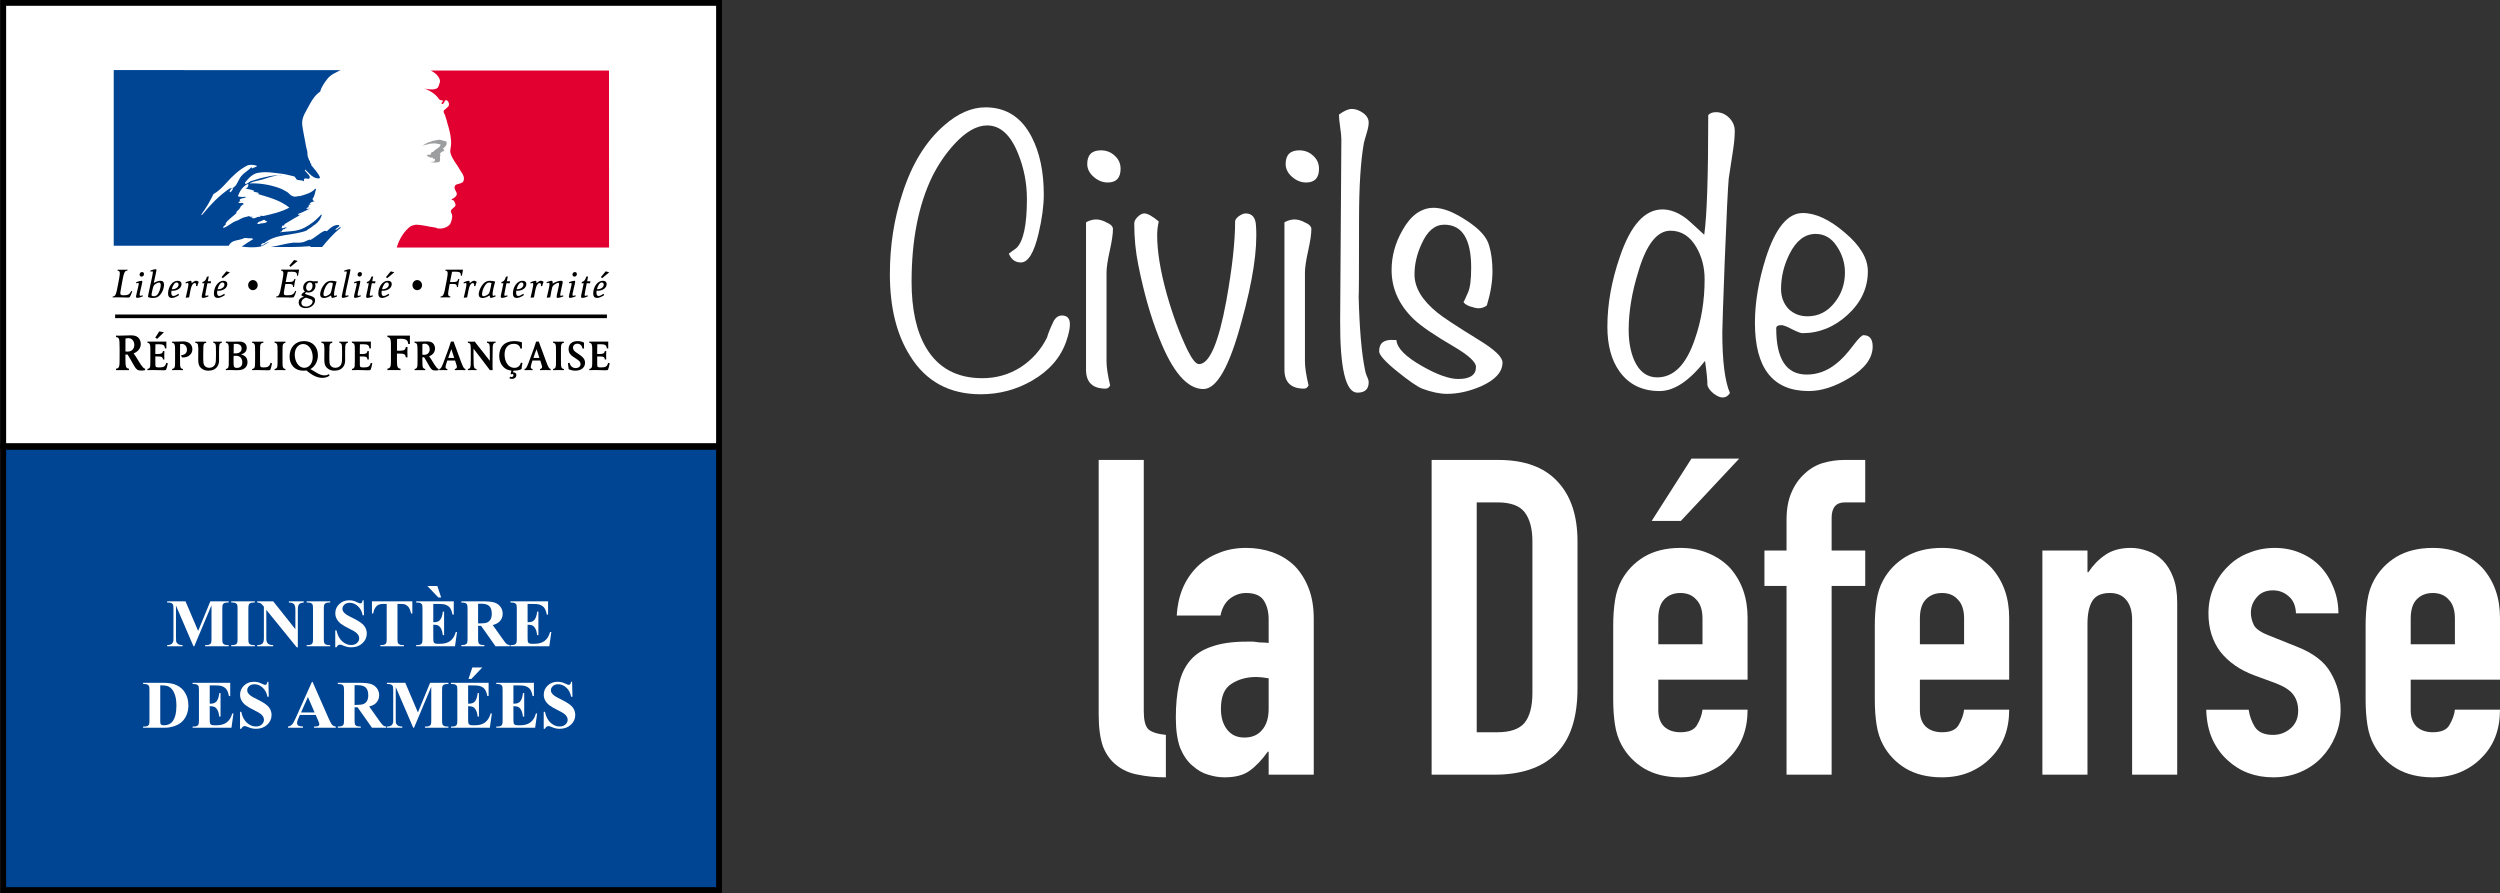 <?xml version="1.0" encoding="UTF-8" standalone="no"?>
<svg
   xmlns:dc="http://purl.org/dc/elements/1.1/"
   xmlns:cc="http://creativecommons.org/ns#"
   xmlns:rdf="http://www.w3.org/1999/02/22-rdf-syntax-ns#"
   xmlns:svg="http://www.w3.org/2000/svg"
   xmlns="http://www.w3.org/2000/svg"
   xmlns:sodipodi="http://sodipodi.sourceforge.net/DTD/sodipodi-0.dtd"
   xmlns:inkscape="http://www.inkscape.org/namespaces/inkscape"
   width="559.911"
   height="200"
   viewBox="0 0 559.911 200"
   id="svg2"
   version="1.1"
   inkscape:version="0.92.4 5da689c313, 2019-01-14"
   sodipodi:docname="logo_vertical_negative.svg"
   style="fill:none">
  <rect x="0" y="0" width="559.911" height="200" fill="#333333" stroke="none"/>
  <defs
     id="defs40">
    <clipPath
       id="clipPath54"
       clipPathUnits="userSpaceOnUse">
      <path
         inkscape:connector-curvature="0"
         id="path56"
         d="m 1101.275,84.015 66.026,0 0,80.986 -66.026,0 z" />
    </clipPath>
  </defs>
  <sodipodi:namedview
     pagecolor="#ffffff"
     bordercolor="#666666"
     borderopacity="1"
     objecttolerance="10"
     gridtolerance="10"
     guidetolerance="10"
     inkscape:pageopacity="0"
     inkscape:pageshadow="2"
     inkscape:window-width="3200"
     inkscape:window-height="1672"
     id="namedview38"
     showgrid="false"
     fit-margin-top="0"
     fit-margin-left="0"
     fit-margin-right="0"
     fit-margin-bottom="0"
     inkscape:zoom="0.82398394"
     inkscape:cx="-271.94018"
     inkscape:cy="102.42722"
     inkscape:window-x="0"
     inkscape:window-y="54"
     inkscape:window-maximized="1"
     inkscape:current-layer="svg2" />
  <path
     d="m 239.622,72.64 c 0,0.96 -0.27,2.22 -0.81,3.78 -1.26,3.66 -3.81,6.6 -7.65,8.82 -3.54,2.04 -7.38,3.06 -11.52,3.06 -7.02,0 -12.3,-2.88 -15.84,-8.64 -3,-4.74 -4.5,-10.83 -4.5,-18.27 0,-6.36 0.93,-12.36 2.79,-18 2.1,-6.6 5.22,-11.7 9.36,-15.3 3.06,-2.7 6.15,-4.05 9.27,-4.05 4.62,0 8.07,2.22 10.35,6.66 1.8,3.48 2.7,7.77 2.7,12.87 0,2.52 -0.39,5.43 -1.17,8.73 -1.02,4.32 -2.34,6.48 -3.96,6.48 -1.26,0 -2.16,-0.66 -2.7,-1.98 0.36,-0.24 0.93,-0.66 1.71,-1.26 1.56,-1.5 2.34,-5.16 2.34,-10.98 0,-3.54 -0.66,-6.93 -1.98,-10.17 -1.68,-4.2 -3.99,-6.3 -6.93,-6.3 -2.34,0 -4.8,1.41 -7.38,4.23 -1.92,2.1 -3.57,4.53 -4.95,7.29 -3.06,6.36 -4.59,14.19 -4.59,23.49 0,6.18 1.08,11.1 3.24,14.76 2.7,4.56 6.9,6.84 12.6,6.84 3.12,0 5.97,-0.81 8.55,-2.43 2.58,-1.68 4.56,-3.9 5.94,-6.66 0.24,-0.9 0.75,-2.16 1.53,-3.78 0.48,-0.78 1.08,-1.17 1.8,-1.17 1.2,0 1.8,0.66 1.8,1.98 z"
     id="path4"
     inkscape:connector-curvature="0"
     style="fill:#ffffff" />
  <path
     d="m 250.973,37.81 c 0,2.04 -0.96,3.06 -2.88,3.06 -1.14,0 -2.19,-0.42 -3.15,-1.26 -0.96,-0.84 -1.44,-1.8 -1.44,-2.88 0,-2.04 1.02,-3.06 3.06,-3.06 1.2,0 2.22,0.39 3.06,1.17 0.9,0.78 1.35,1.77 1.35,2.97 z m -1.71,13.5 c 0,1.08 -0.24,2.7 -0.72,4.86 -0.48,2.16 -0.72,3.78 -0.72,4.86 l 0,19.89 c 0,1.32 0.27,3.12 0.81,5.4 -0.24,0.48 -0.57,0.72 -0.99,0.72 -2.94,0 -4.41,-1.41 -4.41,-4.23 l 0,-33.03 c 0.78,-0.42 1.53,-0.63 2.25,-0.63 0.72,0 1.47,0.21 2.25,0.63 1.02,0.42 1.53,0.93 1.53,1.53 z"
     id="path6"
     inkscape:connector-curvature="0"
     style="fill:#ffffff" />
  <path
     d="m 281.303,50.68 c 0.36,5.16 -0.72,12.27 -3.24,21.33 -2.7,10.08 -5.55,15.12 -8.55,15.12 -3.6,0 -6.9,-3.81 -9.9,-11.43 -1.86,-4.62 -3.42,-10.08 -4.68,-16.38 -0.6,-2.94 -0.9,-6.03 -0.9,-9.27 0,-0.48 0.24,-0.96 0.72,-1.44 0.54,-0.54 1.05,-0.81 1.53,-0.81 0.72,0 1.8,0.6 3.24,1.8 -0.24,1.02 -0.36,2.04 -0.36,3.06 0,3.66 0.72,8.07 2.16,13.23 1.32,4.68 2.88,8.88 4.68,12.6 1.02,2.04 1.86,3.06 2.52,3.06 2.34,0 4.38,-4.71 6.12,-14.13 1.32,-7.32 1.98,-13.26 1.98,-17.82 0,-0.36 0.27,-0.75 0.81,-1.17 0.6,-0.42 1.11,-0.63 1.53,-0.63 1.5,0 2.28,0.96 2.34,2.88 z"
     id="path8"
     inkscape:connector-curvature="0"
     style="fill:#ffffff" />
  <path
     d="m 295.411,37.81 c 0,2.04 -0.96,3.06 -2.88,3.06 -1.14,0 -2.19,-0.42 -3.15,-1.26 -0.96,-0.84 -1.44,-1.8 -1.44,-2.88 0,-2.04 1.02,-3.06 3.06,-3.06 1.2,0 2.22,0.39 3.06,1.17 0.9,0.78 1.35,1.77 1.35,2.97 z m -1.71,13.5 c 0,1.08 -0.24,2.7 -0.72,4.86 -0.48,2.16 -0.72,3.78 -0.72,4.86 l 0,19.89 c 0,1.32 0.27,3.12 0.81,5.4 -0.24,0.48 -0.57,0.72 -0.99,0.72 -2.94,0 -4.41,-1.41 -4.41,-4.23 l 0,-33.03 c 0.78,-0.42 1.53,-0.63 2.25,-0.63 0.72,0 1.47,0.21 2.25,0.63 1.02,0.42 1.53,0.93 1.53,1.53 z"
     id="path10"
     inkscape:connector-curvature="0"
     style="fill:#ffffff" />
  <path
     d="m 306.537,85.6 c 0,1.56 -0.84,2.34 -2.52,2.34 -2.64,0 -3.93,-5.43 -3.87,-16.29 l 0.27,-40.41 c 0,-0.66 -0.09,-1.59 -0.27,-2.79 -0.18,-1.26 -0.27,-2.19 -0.27,-2.79 1.14,-0.84 2.1,-1.26 2.88,-1.26 0.84,0 1.68,0.3 2.52,0.9 0.84,0.6 1.26,1.32 1.26,2.16 0,0.6 -0.15,1.38 -0.45,2.34 -0.36,1.2 -0.57,1.95 -0.63,2.25 -0.72,4.08 -1.08,9.78 -1.08,17.1 0,11.82 -0.03,17.52 -0.09,17.1 0.18,7.38 0.66,12.93 1.44,16.65 0,0.18 0.12,0.6 0.36,1.26 0.3,0.6 0.45,1.08 0.45,1.44 z"
     id="path12"
     inkscape:connector-curvature="0"
     style="fill:#ffffff" />
  <path
     d="m 336.507,81.19 c 0,2.1 -1.59,3.87 -4.77,5.31 -2.64,1.14 -5.19,1.71 -7.65,1.71 -1.62,0 -3.48,-0.39 -5.58,-1.17 -1.14,-0.48 -2.97,-1.74 -5.49,-3.78 -2.76,-2.22 -4.14,-3.75 -4.14,-4.59 0,-1.86 1.11,-2.7 3.33,-2.52 l 0.54,0 c 0.12,1.8 2.04,3.75 5.76,5.85 3.36,1.92 6.06,2.88 8.1,2.88 2.64,0 3.96,-0.9 3.96,-2.7 0,-1.08 -1.62,-2.58 -4.86,-4.5 -4.44,-2.58 -7.47,-4.65 -9.09,-6.21 -3.3,-3.18 -4.95,-6.84 -4.95,-10.98 0,-3.12 0.81,-6.09 2.43,-8.91 1.86,-3.36 4.2,-5.04 7.02,-5.04 2.04,0 4.5,0.96 7.38,2.88 2.88,1.86 4.56,3.75 5.04,5.67 0.48,1.62 0.72,3.51 0.72,5.67 0,2.34 -0.42,4.89 -1.26,7.65 -0.54,0.42 -1.17,0.63 -1.89,0.63 -0.42,0 -1.08,-0.15 -1.98,-0.45 -0.9,-0.36 -1.35,-0.72 -1.35,-1.08 0,0.24 0.33,-0.42 0.99,-1.98 0.48,-1.02 0.72,-2.88 0.72,-5.58 0,-6.42 -2.01,-9.63 -6.03,-9.63 -2.1,0 -3.78,1.41 -5.04,4.23 -1.08,2.28 -1.62,4.59 -1.62,6.93 0,2.94 1.71,5.79 5.13,8.55 1.14,0.96 4.29,3.03 9.45,6.21 3.42,2.1 5.13,3.75 5.13,4.95 z"
     id="path14"
     inkscape:connector-curvature="0"
     style="fill:#ffffff" />
  <path
     d="m 388.525,29.35 c 0,1.38 -0.18,3.15 -0.54,5.31 -0.42,2.82 -0.69,4.59 -0.81,5.31 -0.18,1.86 -0.48,8.04 -0.9,18.54 -0.36,9.6 -0.54,14.91 -0.54,15.93 0,6.42 0.57,10.95 1.71,13.59 -0.42,0.66 -0.96,0.99 -1.62,0.99 -0.6,0 -1.29,-0.3 -2.07,-0.9 -0.72,-0.6 -1.17,-1.2 -1.35,-1.8 0,-1.2 -0.18,-3.03 -0.54,-5.49 -3.54,4.5 -6.93,6.75 -10.17,6.75 -3.9,0 -6.9,-1.47 -9,-4.41 -1.8,-2.52 -2.7,-5.85 -2.7,-9.99 0,-5.04 0.93,-10.26 2.79,-15.66 2.4,-7.08 5.58,-10.62 9.54,-10.62 1.68,0 3.39,0.63 5.13,1.89 0.36,0.24 1.77,1.5 4.23,3.78 0.6,-4.08 0.9,-13.02 0.9,-26.82 0.42,-0.42 0.99,-0.63 1.71,-0.63 1.14,0 2.13,0.42 2.97,1.26 0.84,0.84 1.26,1.83 1.26,2.97 z m -6.75,33.21 c 0,-2.64 -0.6,-5.01 -1.8,-7.11 -1.44,-2.52 -3.39,-3.78 -5.85,-3.78 -3,0 -5.4,3.06 -7.2,9.18 -1.44,4.62 -2.16,8.97 -2.16,13.05 0,2.64 0.42,4.92 1.26,6.84 1.14,2.52 2.85,3.78 5.13,3.78 3.72,0 6.54,-2.88 8.46,-8.64 1.44,-4.14 2.16,-8.58 2.16,-13.32 z"
     id="path16"
     inkscape:connector-curvature="0"
     style="fill:#ffffff" />
  <path
     d="m 419.411,77.59 c 0,2.64 -1.77,5.01 -5.31,7.11 -3.18,1.92 -6.18,2.88 -9,2.88 -8.04,0 -12.06,-5.1 -12.06,-15.3 0,-4.5 0.81,-9.33 2.43,-14.49 2.16,-6.72 4.92,-10.08 8.28,-10.08 2.88,0 6.03,1.47 9.45,4.41 3.42,2.88 5.13,5.76 5.13,8.64 0,3.72 -1.5,6.96 -4.5,9.72 -3,2.76 -6.39,4.14 -10.17,4.14 -0.36,0 -1.14,-0.3 -2.34,-0.9 -1.14,-0.6 -1.92,-0.9 -2.34,-0.9 -0.78,0 -1.17,0.24 -1.17,0.72 0,6.9 2.28,10.35 6.84,10.35 2.34,0 4.5,-0.78 6.48,-2.34 1.2,-0.9 2.52,-2.31 3.96,-4.23 1.14,-1.5 1.89,-2.25 2.25,-2.25 1.38,0 2.07,0.84 2.07,2.52 z m -6.21,-16.56 c 0,-2.1 -0.6,-4.05 -1.8,-5.85 -1.2,-1.86 -2.79,-2.79 -4.77,-2.79 -2.4,0 -4.35,1.5 -5.85,4.5 -1.26,2.52 -1.89,5.13 -1.89,7.83 0,1.74 0.54,3.21 1.62,4.41 1.14,1.14 2.58,1.71 4.32,1.71 2.46,0 4.5,-1.05 6.12,-3.15 1.5,-1.92 2.25,-4.14 2.25,-6.66 z"
     id="path18"
     inkscape:connector-curvature="0"
     style="fill:#ffffff" />
  <path
     d="m 246.066,103.012 10.098,0 0,56.331 c 0,1.914 0.33,3.234 0.99,3.96 0.726,0.66 2.046,1.089 3.96,1.287 l 0,9.504 c -2.31,0 -4.389,-0.198 -6.237,-0.594 -1.848,-0.33 -3.432,-1.023 -4.752,-2.079 -1.32,-0.99 -2.343,-2.376 -3.069,-4.158 -0.66,-1.848 -0.99,-4.257 -0.99,-7.227 l 0,-57.024 z"
     id="path20"
     inkscape:connector-curvature="0"
     style="fill:#ffffff" />
  <path
     d="m 284.136,173.5 0,-5.148 -0.198,0 c -1.32,1.848 -2.673,3.267 -4.059,4.257 -1.32,0.99 -3.201,1.485 -5.643,1.485 -1.188,0 -2.409,-0.198 -3.663,-0.594 -1.188,-0.33 -2.343,-0.99 -3.465,-1.98 -1.122,-0.924 -2.046,-2.244 -2.772,-3.96 -0.66,-1.782 -0.99,-4.059 -0.99,-6.831 0,-2.838 0.231,-5.313 0.693,-7.425 0.462,-2.178 1.32,-3.993 2.574,-5.445 1.188,-1.386 2.805,-2.409 4.851,-3.069 2.046,-0.726 4.653,-1.089 7.821,-1.089 0.33,0 0.693,0 1.089,0 0.396,0 0.759,0.033 1.089,0.099 0.33,0.066 0.726,0.099 1.188,0.099 0.462,0 0.957,0.033 1.485,0.099 l 0,-5.247 c 0,-1.716 -0.363,-3.135 -1.089,-4.257 -0.726,-1.122 -2.046,-1.683 -3.96,-1.683 -1.32,0 -2.541,0.429 -3.663,1.287 -1.056,0.858 -1.749,2.112 -2.079,3.762 l -9.801,0 c 0.264,-4.488 1.782,-8.118 4.554,-10.89 1.32,-1.32 2.904,-2.343 4.752,-3.069 1.848,-0.792 3.927,-1.188 6.237,-1.188 2.112,0 4.092,0.33 5.94,0.99 1.848,0.66 3.465,1.65 4.851,2.97 1.32,1.32 2.376,2.97 3.168,4.95 0.792,1.98 1.188,4.29 1.188,6.93 l 0,34.947 -10.098,0 z m 0,-21.582 c -1.122,-0.198 -2.046,-0.297 -2.772,-0.297 -2.178,0 -4.059,0.528 -5.643,1.584 -1.518,0.99 -2.277,2.838 -2.277,5.544 0,1.914 0.462,3.465 1.386,4.653 0.924,1.188 2.211,1.782 3.861,1.782 1.716,0 3.036,-0.561 3.96,-1.683 0.99,-1.122 1.485,-2.706 1.485,-4.752 l 0,-6.831 z"
     id="path22"
     inkscape:connector-curvature="0"
     style="fill:#ffffff" />
  <path
     d="m 320.634,173.5 0,-70.488 14.949,0 c 5.808,0 10.197,1.584 13.167,4.752 3.036,3.168 4.554,7.656 4.554,13.464 l 0,32.967 c 0,6.6 -1.617,11.484 -4.851,14.652 -3.168,3.102 -7.755,4.653 -13.761,4.653 l -14.058,0 z m 10.098,-60.984 0,51.48 4.653,0 c 2.838,0 4.851,-0.693 6.039,-2.079 1.188,-1.452 1.782,-3.696 1.782,-6.732 l 0,-33.957 c 0,-2.772 -0.561,-4.917 -1.683,-6.435 -1.122,-1.518 -3.168,-2.277 -6.138,-2.277 l -4.653,0 z"
     id="path24"
     inkscape:connector-curvature="0"
     style="fill:#ffffff" />
  <path
     d="m 391.397,152.215 -19.998,0 0,6.831 c 0,1.584 0.429,2.805 1.287,3.663 0.924,0.858 2.145,1.287 3.663,1.287 1.914,0 3.168,-0.561 3.762,-1.683 0.66,-1.122 1.056,-2.244 1.188,-3.366 l 10.098,0 c 0,4.422 -1.353,7.986 -4.059,10.692 -1.32,1.386 -2.904,2.475 -4.752,3.267 -1.848,0.792 -3.927,1.188 -6.237,1.188 -3.168,0 -5.874,-0.66 -8.118,-1.98 -2.178,-1.32 -3.861,-3.069 -5.049,-5.247 -0.726,-1.32 -1.221,-2.838 -1.485,-4.554 -0.264,-1.716 -0.396,-3.597 -0.396,-5.643 l 0,-16.533 c 0,-2.046 0.132,-3.927 0.396,-5.643 0.264,-1.716 0.759,-3.234 1.485,-4.554 1.188,-2.178 2.871,-3.927 5.049,-5.247 2.244,-1.32 4.95,-1.98 8.118,-1.98 2.31,0 4.389,0.396 6.237,1.188 1.914,0.792 3.531,1.881 4.851,3.267 2.64,2.97 3.96,6.699 3.96,11.187 l 0,13.86 z m -19.998,-7.92 9.9,0 0,-5.742 c 0,-1.914 -0.462,-3.333 -1.386,-4.257 -0.858,-0.99 -2.046,-1.485 -3.564,-1.485 -1.518,0 -2.739,0.495 -3.663,1.485 -0.858,0.924 -1.287,2.343 -1.287,4.257 l 0,5.742 z m -1.485,-27.621 8.91,-13.959 10.692,0 -13.068,13.959 -6.534,0 z"
     id="path26"
     inkscape:connector-curvature="0"
     style="fill:#ffffff" />
  <path
     d="m 400.121,173.5 0,-42.273 -4.95,0 0,-7.92 4.95,0 0,-6.831 c 0,-2.442 0.363,-4.488 1.089,-6.138 0.726,-1.716 1.716,-3.135 2.97,-4.257 1.188,-1.122 2.541,-1.914 4.059,-2.376 1.584,-0.462 3.201,-0.693 4.851,-0.693 l 4.653,0 0,9.504 -4.554,0 c -1.98,0 -2.97,1.155 -2.97,3.465 l 0,7.326 7.524,0 0,7.92 -7.524,0 0,42.273 -10.098,0 z"
     id="path28"
     inkscape:connector-curvature="0"
     style="fill:#ffffff" />
  <path
     d="m 449.985,152.215 -19.998,0 0,6.831 c 0,1.584 0.429,2.805 1.287,3.663 0.924,0.858 2.145,1.287 3.663,1.287 1.914,0 3.168,-0.561 3.762,-1.683 0.66,-1.122 1.056,-2.244 1.188,-3.366 l 10.098,0 c 0,4.422 -1.353,7.986 -4.059,10.692 -1.32,1.386 -2.904,2.475 -4.752,3.267 -1.848,0.792 -3.927,1.188 -6.237,1.188 -3.168,0 -5.874,-0.66 -8.118,-1.98 -2.178,-1.32 -3.861,-3.069 -5.049,-5.247 -0.726,-1.32 -1.221,-2.838 -1.485,-4.554 -0.264,-1.716 -0.396,-3.597 -0.396,-5.643 l 0,-16.533 c 0,-2.046 0.132,-3.927 0.396,-5.643 0.264,-1.716 0.759,-3.234 1.485,-4.554 1.188,-2.178 2.871,-3.927 5.049,-5.247 2.244,-1.32 4.95,-1.98 8.118,-1.98 2.31,0 4.389,0.396 6.237,1.188 1.914,0.792 3.531,1.881 4.851,3.267 2.64,2.97 3.96,6.699 3.96,11.187 l 0,13.86 z m -19.998,-7.92 9.9,0 0,-5.742 c 0,-1.914 -0.462,-3.333 -1.386,-4.257 -0.858,-0.99 -2.046,-1.485 -3.564,-1.485 -1.518,0 -2.739,0.495 -3.663,1.485 -0.858,0.924 -1.287,2.343 -1.287,4.257 l 0,5.742 z"
     id="path30"
     inkscape:connector-curvature="0"
     style="fill:#ffffff" />
  <path
     d="m 457.422,173.5 0,-50.193 10.098,0 0,4.851 0.198,0 c 1.056,-1.584 2.31,-2.871 3.762,-3.861 1.518,-1.056 3.432,-1.584 5.742,-1.584 1.254,0 2.508,0.231 3.762,0.693 1.254,0.396 2.376,1.089 3.366,2.079 0.99,0.99 1.782,2.277 2.376,3.861 0.594,1.518 0.891,3.399 0.891,5.643 l 0,38.511 -10.098,0 0,-34.749 c 0,-1.848 -0.429,-3.3 -1.287,-4.356 -0.858,-1.056 -2.079,-1.584 -3.663,-1.584 -1.914,0 -3.234,0.594 -3.96,1.782 -0.726,1.188 -1.089,2.904 -1.089,5.148 l 0,33.759 -10.098,0 z"
     id="path32"
     inkscape:connector-curvature="0"
     style="fill:#ffffff" />
  <path
     d="m 514.215,137.365 c -0.066,-1.716 -0.627,-3.003 -1.683,-3.861 -0.99,-0.858 -2.145,-1.287 -3.465,-1.287 -1.584,0 -2.805,0.528 -3.663,1.584 -0.858,0.99 -1.287,2.145 -1.287,3.465 0,0.924 0.231,1.848 0.693,2.772 0.462,0.858 1.65,1.65 3.564,2.376 l 5.94,2.376 c 3.762,1.452 6.336,3.432 7.722,5.94 1.452,2.508 2.178,5.247 2.178,8.217 0,2.112 -0.396,4.092 -1.188,5.94 -0.726,1.782 -1.749,3.366 -3.069,4.752 -1.32,1.386 -2.904,2.475 -4.752,3.267 -1.848,0.792 -3.861,1.188 -6.039,1.188 -4.092,0 -7.524,-1.287 -10.296,-3.861 -1.386,-1.254 -2.508,-2.805 -3.366,-4.653 -0.858,-1.914 -1.32,-4.125 -1.386,-6.633 l 9.504,0 c 0.198,1.386 0.66,2.673 1.386,3.861 0.792,1.188 2.145,1.782 4.059,1.782 1.452,0 2.739,-0.462 3.861,-1.386 1.188,-0.99 1.782,-2.343 1.782,-4.059 0,-1.386 -0.363,-2.574 -1.089,-3.564 -0.726,-0.99 -2.046,-1.848 -3.96,-2.574 l -4.851,-1.782 c -3.168,-1.188 -5.676,-2.937 -7.524,-5.247 -1.782,-2.376 -2.673,-5.247 -2.673,-8.613 0,-2.112 0.396,-4.059 1.188,-5.841 0.792,-1.848 1.881,-3.432 3.267,-4.752 1.32,-1.32 2.871,-2.31 4.653,-2.97 1.782,-0.726 3.696,-1.089 5.742,-1.089 2.046,0 3.927,0.363 5.643,1.089 1.782,0.726 3.3,1.749 4.554,3.069 1.254,1.32 2.244,2.904 2.97,4.752 0.726,1.782 1.089,3.696 1.089,5.742 l -9.504,0 z"
     id="path34"
     inkscape:connector-curvature="0"
     style="fill:#ffffff" />
  <path
     d="m 559.911,152.215 -19.999,0 0,6.831 c 0,1.584 0.429,2.805 1.287,3.663 0.924,0.858 2.145,1.287 3.663,1.287 1.915,0 3.169,-0.561 3.763,-1.683 0.66,-1.122 1.056,-2.244 1.188,-3.366 l 10.098,0 c 0,4.422 -1.353,7.986 -4.059,10.692 -1.32,1.386 -2.904,2.475 -4.752,3.267 -1.848,0.792 -3.927,1.188 -6.238,1.188 -3.168,0 -5.874,-0.66 -8.118,-1.98 -2.178,-1.32 -3.861,-3.069 -5.049,-5.247 -0.726,-1.32 -1.221,-2.838 -1.485,-4.554 -0.264,-1.716 -0.396,-3.597 -0.396,-5.643 l 0,-16.533 c 0,-2.046 0.132,-3.927 0.396,-5.643 0.264,-1.716 0.759,-3.234 1.485,-4.554 1.188,-2.178 2.871,-3.927 5.049,-5.247 2.244,-1.32 4.95,-1.98 8.118,-1.98 2.311,0 4.39,0.396 6.238,1.188 1.914,0.792 3.531,1.881 4.851,3.267 2.64,2.97 3.96,6.699 3.96,11.187 l 0,13.86 z m -19.999,-7.92 9.901,0 0,-5.742 c 0,-1.914 -0.462,-3.333 -1.386,-4.257 -0.858,-0.99 -2.046,-1.485 -3.565,-1.485 -1.518,0 -2.739,0.495 -3.663,1.485 -0.858,0.924 -1.287,2.343 -1.287,4.257 l 0,5.742 z"
     id="path36"
     inkscape:connector-curvature="0"
     style="fill:#ffffff" />
  <g
     transform="matrix(1.25,0,0,-1.25,-1276.89,201.048)"
     inkscape:label="174000553"
     id="g10">
    <g
       transform="matrix(2.052,0,0,2.052,-1241.343,-174.645)"
       id="g4772">
      <path
         d="m 1165.54,124.474 -62.504,0 0,-38.699 62.504,0 z"
         style="fill:#004494;fill-opacity:1;fill-rule:nonzero;stroke:none"
         id="path38"
         inkscape:connector-curvature="0" />
      <g
         id="g40"
         transform="translate(1165.54,124.474)">
        <path
           d="m 0,0 -62.504,0 0,-38.699 62.504,0 z"
           style="fill:none;stroke:#000000;stroke-width:0.51;stroke-linecap:butt;stroke-linejoin:miter;stroke-miterlimit:4;stroke-dasharray:none;stroke-opacity:1"
           id="path42"
           inkscape:connector-curvature="0" />
      </g>
      <path
         d="m 1165.539,163.24 -62.503,0 0,-38.7 62.503,0 z"
         style="fill:#ffffff;fill-opacity:1;fill-rule:nonzero;stroke:none"
         id="path44"
         inkscape:connector-curvature="0" />
      <g
         id="g46"
         transform="translate(1165.539,163.24)">
        <path
           d="m 0,0 -62.503,0 0,-38.7 62.503,0 z"
           style="fill:none;stroke:#000000;stroke-width:0.51;stroke-linecap:butt;stroke-linejoin:miter;stroke-miterlimit:4;stroke-dasharray:none;stroke-opacity:1"
           id="path48"
           inkscape:connector-curvature="0" />
      </g>
      <g
         id="g50">
        <g
           id="g52"
           clip-path="url(#clipPath54)">
          <g
             id="g58"
             transform="translate(1113.97,133.966)">
            <path
               d="m 0,0 c -0.086,0 -0.163,-0.013 -0.258,-0.036 0,-0.267 -0.004,-0.751 -0.004,-1.126 0.047,-0.01 0.133,-0.014 0.189,-0.014 0.351,0 0.586,0.23 0.586,0.584 C 0.513,-0.249 0.295,0 0,0 m 1.1,-2.831 c -0.158,0 -0.249,0.021 -0.338,0.086 -0.14,0.098 -0.291,0.37 -0.377,0.523 -0.146,0.268 -0.308,0.553 -0.462,0.793 -0.026,-0.005 -0.047,-0.005 -0.065,-0.005 -0.043,0 -0.077,0.005 -0.12,0.005 l 0,-0.24 c 0,-0.122 0.004,-0.244 0.004,-0.367 0.005,-0.244 0.01,-0.348 0.043,-0.443 0.044,-0.118 0.12,-0.176 0.262,-0.19 l 0,-0.126 -0.099,0.004 c -0.111,0.005 -0.266,0 -0.467,0 -0.197,0 -0.35,0.005 -0.461,0 l -0.103,-0.004 0,0.126 c 0.108,0.01 0.158,0.032 0.21,0.091 0.047,0.059 0.077,0.139 0.086,0.244 0.012,0.135 0.017,0.217 0.017,0.665 l 0,0.759 c 0,0.554 -0.017,0.689 -0.048,0.815 -0.029,0.122 -0.12,0.172 -0.265,0.191 l 0,0.126 c 0.085,-0.009 0.172,-0.005 0.257,-0.005 0.223,0 0.291,0 0.555,0.014 0.232,0.009 0.364,0.014 0.467,0.014 0.292,0 0.468,-0.046 0.612,-0.155 0.164,-0.121 0.271,-0.356 0.271,-0.591 0,-0.373 -0.231,-0.675 -0.626,-0.829 0.164,-0.217 0.292,-0.434 0.441,-0.683 0.137,-0.231 0.275,-0.429 0.382,-0.543 0.059,-0.069 0.098,-0.091 0.18,-0.113 l 0,-0.126 C 1.343,-2.823 1.232,-2.831 1.1,-2.831"
               style="fill:#000000;fill-opacity:1;fill-rule:nonzero;stroke:none"
               id="path60"
               inkscape:connector-curvature="0" />
          </g>
          <g
             id="g62"
             transform="translate(1117.266,131.226)">
            <path
               d="m 0,0 c -0.032,-0.056 -0.066,-0.067 -0.261,-0.067 -0.121,0 -0.237,0.008 -0.358,0.011 -0.169,0.004 -0.338,0.012 -0.508,0.012 -0.17,0 -0.34,-0.004 -0.51,-0.012 l 0,0.105 c 0.159,0.015 0.23,0.113 0.245,0.276 0.01,0.112 0.01,0.231 0.01,0.426 l 0,1.058 c 0,0.198 -0.01,0.288 -0.039,0.366 -0.032,0.098 -0.096,0.142 -0.216,0.157 l 0,0.105 1.654,0 c 0,-0.108 -0.002,-0.221 -0.002,-0.33 0,-0.089 -0.004,-0.174 0.002,-0.264 l -0.125,0 C -0.134,2.131 -0.25,2.209 -0.671,2.209 -0.749,2.209 -0.851,2.205 -0.937,2.202 -0.943,2.056 -0.948,2.007 -0.948,1.79 l 0,-0.433 c 0.054,-0.004 0.097,-0.004 0.16,-0.004 0.369,0 0.481,0.056 0.503,0.258 l 0.126,0 c -0.007,-0.06 -0.007,-0.183 -0.007,-0.37 0,-0.191 0.004,-0.302 0.007,-0.362 l -0.126,0 c -0.011,0.212 -0.107,0.264 -0.472,0.264 -0.063,0 -0.126,-0.003 -0.191,-0.003 0,-0.236 0.005,-0.471 0.005,-0.706 0,-0.157 0.024,-0.209 0.109,-0.232 0.052,-0.015 0.135,-0.019 0.244,-0.019 0.382,0 0.516,0.09 0.597,0.396 L 0.145,0.55 C 0.096,0.289 0.039,0.072 0,0 m -0.788,2.679 -0.166,0.106 0.351,0.545 0.405,-0.079 z"
               style="fill:#000000;fill-opacity:1;fill-rule:nonzero;stroke:none"
               id="path64"
               inkscape:connector-curvature="0" />
          </g>
          <g
             id="g66"
             transform="translate(1118.741,132.28)">
            <path
               d="m 0,0 c -0.035,0 -0.053,0 -0.099,0.004 l -0.077,0.191 c 0.332,0.022 0.515,0.194 0.515,0.479 0,0.298 -0.194,0.512 -0.463,0.512 -0.041,0 -0.077,-0.004 -0.135,-0.017 0,-0.23 -0.006,-0.462 -0.006,-0.694 l 0,-0.654 c 0,-0.489 0.003,-0.572 0.039,-0.669 0.033,-0.097 0.096,-0.146 0.216,-0.156 l 0,-0.105 -0.086,0.003 c -0.091,0.004 -0.22,0.004 -0.389,0.004 -0.165,0 -0.296,0 -0.385,-0.004 l -0.084,-0.003 0,0.105 c 0.158,0.015 0.229,0.113 0.243,0.276 0.012,0.111 0.012,0.179 0.012,0.549 l 0,0.934 c 0,0.199 -0.012,0.288 -0.041,0.366 -0.031,0.098 -0.095,0.142 -0.214,0.158 l 0,0.104 c 0.042,-0.004 0.01,-0.004 0.163,-0.004 0.059,0 0.144,0 0.257,0.004 0.181,0.008 0.361,0.018 0.542,0.018 C 0.509,1.401 0.81,1.14 0.81,0.707 0.81,0.299 0.468,0 0,0"
               style="fill:#000000;fill-opacity:1;fill-rule:nonzero;stroke:none"
               id="path68"
               inkscape:connector-curvature="0" />
          </g>
          <g
             id="g70"
             transform="translate(1121.955,133.477)">
            <path
               d="m 0,0 c -0.039,-0.057 -0.056,-0.131 -0.064,-0.28 -0.007,-0.162 -0.011,-0.285 -0.011,-0.517 0,-0.085 0.004,-0.343 0.004,-0.602 0,-0.261 -0.039,-0.417 -0.142,-0.574 -0.162,-0.251 -0.431,-0.378 -0.784,-0.378 -0.223,0 -0.393,0.045 -0.553,0.157 -0.246,0.168 -0.342,0.388 -0.342,0.785 0,0.403 0.008,0.579 0.008,0.71 0,0.19 0.01,0.389 -0.022,0.575 -0.021,0.135 -0.088,0.191 -0.238,0.206 l 0,0.104 0.083,-0.004 c 0.092,-0.003 0.223,-0.003 0.392,-0.003 0.169,0 0.3,0 0.391,0.003 l 0.083,0.004 0,-0.104 c -0.111,-0.015 -0.163,-0.046 -0.198,-0.109 -0.032,-0.056 -0.047,-0.13 -0.05,-0.296 -0.007,-0.234 -0.011,-0.465 -0.011,-0.701 0,-0.643 0.014,-0.767 0.124,-0.901 0.084,-0.105 0.23,-0.176 0.399,-0.176 0.238,0 0.468,0.128 0.538,0.377 0.045,0.161 0.053,0.277 0.053,0.7 l 0,0.369 c 0,0.427 -0.01,0.557 -0.049,0.621 -0.038,0.067 -0.093,0.104 -0.183,0.116 l 0,0.104 c 0.14,-0.007 0.19,-0.007 0.367,-0.007 0.181,0 0.23,0 0.372,0.007 l 0,-0.104 C 0.088,0.07 0.038,0.048 0,0"
               style="fill:#000000;fill-opacity:1;fill-rule:nonzero;stroke:none"
               id="path72"
               inkscape:connector-curvature="0" />
          </g>
          <g
             id="g74"
             transform="translate(1123.368,132.426)">
            <path
               d="m 0,0 c -0.06,0 -0.122,-0.004 -0.215,-0.012 -0.004,-0.1 -0.004,-0.119 -0.004,-0.291 l 0,-0.22 c 0,-0.209 0.008,-0.322 0.032,-0.396 0.03,-0.094 0.113,-0.139 0.262,-0.139 0.3,0 0.47,0.177 0.47,0.49 C 0.545,-0.221 0.333,0 0,0 m -0.01,1.043 c -0.064,0 -0.127,-0.008 -0.191,-0.008 -0.004,-0.242 -0.01,-0.661 -0.014,-0.819 0.039,-0.003 0.088,-0.007 0.155,-0.007 0.347,0 0.545,0.154 0.545,0.422 0,0.259 -0.183,0.412 -0.495,0.412 M 0.761,-1.08 C 0.594,-1.215 0.407,-1.259 0.046,-1.259 c -0.189,0 -0.384,0.015 -0.576,0.015 -0.077,0 -0.222,0 -0.321,-0.008 l -0.043,-0.003 0,0.104 c 0.167,0.015 0.23,0.104 0.245,0.277 0.01,0.112 0.014,0.179 0.014,0.549 l 0,0.706 c 0,0.347 -0.004,0.497 -0.039,0.593 -0.036,0.099 -0.1,0.143 -0.22,0.158 l 0,0.105 c 0.163,-0.008 0.259,-0.008 0.485,-0.008 0.204,0 0.512,0.011 0.717,0.011 0.325,0 0.623,-0.163 0.623,-0.552 C 0.931,0.4 0.761,0.206 0.425,0.116 0.799,0.038 0.998,-0.19 0.998,-0.561 0.998,-0.785 0.92,-0.953 0.761,-1.08"
               style="fill:#000000;fill-opacity:1;fill-rule:nonzero;stroke:none"
               id="path76"
               inkscape:connector-curvature="0" />
          </g>
          <g
             id="g78"
             transform="translate(1126.363,131.222)">
            <path
               d="m 0,0 c -0.032,-0.052 -0.074,-0.062 -0.25,-0.062 -0.089,0 -0.181,0.002 -0.27,0.006 -0.22,0.008 -0.417,0.015 -0.657,0.015 -0.181,0 -0.301,-0.003 -0.413,-0.011 l 0,0.105 c 0.087,0.007 0.134,0.026 0.172,0.074 0.063,0.079 0.081,0.176 0.081,0.449 0,0.186 0.004,0.336 0.004,0.531 l 0,0.4 c 0,0.504 -0.004,0.572 -0.039,0.672 -0.032,0.097 -0.099,0.142 -0.218,0.157 l 0,0.105 0.087,-0.004 c 0.096,-0.004 0.226,-0.004 0.404,-0.004 0.173,0 0.308,0 0.4,0.004 l 0.088,0.004 0,-0.105 c -0.18,0 -0.258,-0.1 -0.28,-0.28 C -0.898,1.992 -0.902,1.932 -0.902,1.507 l 0,-0.624 c 0,-0.52 0.004,-0.584 0.051,-0.636 0.037,-0.041 0.111,-0.06 0.264,-0.06 0.195,0 0.302,0.023 0.389,0.075 0.099,0.057 0.173,0.169 0.208,0.326 L 0.144,0.55 C 0.107,0.333 0.039,0.064 0,0"
               style="fill:#000000;fill-opacity:1;fill-rule:nonzero;stroke:none"
               id="path80"
               inkscape:connector-curvature="0" />
          </g>
          <g
             id="g82"
             transform="translate(1127.594,131.174)">
            <path
               d="m 0,0 c -0.088,0.004 -0.219,0.004 -0.386,0.004 -0.169,0 -0.297,0 -0.388,-0.004 l -0.085,-0.004 0,0.106 c 0.166,0.014 0.23,0.103 0.243,0.276 0.011,0.112 0.015,0.178 0.015,0.548 l 0,0.629 c 0,0.097 -0.004,0.197 -0.004,0.306 0,0.198 -0.007,0.288 -0.034,0.366 -0.032,0.098 -0.101,0.142 -0.22,0.158 l 0,0.104 0.085,-0.004 c 0.091,-0.004 0.219,-0.004 0.388,-0.004 0.167,0 0.298,0 0.386,0.004 l 0.085,0.004 0,-0.104 C -0.067,2.373 -0.145,2.273 -0.159,2.104 -0.17,1.995 -0.17,1.891 -0.17,1.555 l 0,-0.629 c 0,-0.489 0.003,-0.571 0.04,-0.668 0.03,-0.097 0.094,-0.146 0.215,-0.156 l 0,-0.106 z"
               style="fill:#000000;fill-opacity:1;fill-rule:nonzero;stroke:none"
               id="path84"
               inkscape:connector-curvature="0" />
          </g>
          <g
             id="g86"
             transform="translate(1129.231,133.453)">
            <path
               d="m 0,0 c -0.431,0 -0.739,-0.381 -0.739,-0.915 0,-0.651 0.364,-1.163 0.828,-1.163 0.433,0 0.742,0.389 0.742,0.93 C 0.831,-0.505 0.467,0 0,0 m 1.669,-2.956 c -0.275,0 -0.571,0.09 -0.85,0.254 -0.159,0.093 -0.381,0.254 -0.544,0.397 -0.12,-0.02 -0.165,-0.023 -0.278,-0.023 -0.715,0 -1.189,0.493 -1.189,1.236 0,0.797 0.512,1.347 1.263,1.347 0.728,0 1.212,-0.494 1.212,-1.234 0,-0.527 -0.255,-0.994 -0.658,-1.211 0.129,-0.068 0.255,-0.141 0.379,-0.22 0.362,-0.232 0.608,-0.329 0.841,-0.329 0.146,0 0.267,0.033 0.408,0.108 L 2.299,-2.762 C 2.125,-2.888 1.909,-2.956 1.669,-2.956"
               style="fill:#000000;fill-opacity:1;fill-rule:nonzero;stroke:none"
               id="path88"
               inkscape:connector-curvature="0" />
          </g>
          <g
             id="g90"
             transform="translate(1132.964,133.477)">
            <path
               d="m 0,0 c -0.038,-0.057 -0.056,-0.131 -0.063,-0.28 -0.008,-0.162 -0.011,-0.285 -0.011,-0.517 0,-0.085 0.003,-0.343 0.003,-0.602 0,-0.261 -0.038,-0.417 -0.141,-0.574 -0.162,-0.251 -0.43,-0.378 -0.785,-0.378 -0.222,0 -0.392,0.045 -0.551,0.157 -0.248,0.168 -0.343,0.388 -0.343,0.785 0,0.403 0.007,0.579 0.007,0.71 0,0.19 0.01,0.389 -0.021,0.575 -0.022,0.135 -0.088,0.191 -0.238,0.206 l 0,0.104 0.083,-0.004 c 0.091,-0.003 0.222,-0.003 0.391,-0.003 0.17,0 0.301,0 0.393,0.003 l 0.082,0.004 0,-0.104 c -0.111,-0.015 -0.163,-0.046 -0.198,-0.109 -0.032,-0.056 -0.045,-0.13 -0.05,-0.296 -0.007,-0.234 -0.011,-0.465 -0.011,-0.701 0,-0.643 0.016,-0.767 0.124,-0.901 0.085,-0.105 0.23,-0.176 0.399,-0.176 0.237,0 0.467,0.128 0.538,0.377 0.045,0.161 0.053,0.277 0.053,0.7 l 0,0.369 c 0,0.427 -0.011,0.557 -0.05,0.621 -0.038,0.067 -0.092,0.104 -0.182,0.116 l 0,0.104 c 0.14,-0.007 0.189,-0.007 0.366,-0.007 0.181,0 0.23,0 0.372,0.007 l 0,-0.104 C 0.088,0.07 0.039,0.048 0,0"
               style="fill:#000000;fill-opacity:1;fill-rule:nonzero;stroke:none"
               id="path92"
               inkscape:connector-curvature="0" />
          </g>
          <g
             id="g94"
             transform="translate(1135.122,131.226)">
            <path
               d="m 0,0 c -0.032,-0.056 -0.068,-0.067 -0.262,-0.067 -0.121,0 -0.238,0.008 -0.358,0.011 -0.169,0.004 -0.339,0.012 -0.509,0.012 -0.17,0 -0.339,-0.004 -0.509,-0.012 l 0,0.105 c 0.158,0.015 0.229,0.113 0.243,0.276 0.011,0.112 0.011,0.231 0.011,0.426 l 0,1.058 c 0,0.198 -0.011,0.288 -0.039,0.366 -0.032,0.098 -0.095,0.142 -0.215,0.157 l 0,0.105 1.656,0 C 0.018,2.329 0.014,2.216 0.014,2.107 0.014,2.018 0.01,1.933 0.018,1.843 l -0.128,0 c -0.026,0.288 -0.142,0.366 -0.562,0.366 -0.079,0 -0.181,-0.004 -0.266,-0.007 -0.006,-0.146 -0.01,-0.195 -0.01,-0.412 l 0,-0.433 c 0.052,-0.004 0.095,-0.004 0.159,-0.004 0.368,0 0.48,0.056 0.501,0.258 l 0.128,0 c -0.007,-0.06 -0.007,-0.183 -0.007,-0.37 0,-0.191 0.004,-0.302 0.007,-0.362 l -0.128,0 c -0.009,0.212 -0.106,0.264 -0.469,0.264 -0.064,0 -0.128,-0.003 -0.191,-0.003 0,-0.236 0.004,-0.471 0.004,-0.706 0,-0.157 0.024,-0.209 0.109,-0.232 0.052,-0.015 0.135,-0.019 0.244,-0.019 0.381,0 0.515,0.09 0.598,0.396 L 0.144,0.55 C 0.095,0.289 0.038,0.072 0,0"
               style="fill:#000000;fill-opacity:1;fill-rule:nonzero;stroke:none"
               id="path96"
               inkscape:connector-curvature="0" />
          </g>
          <g
             id="g98"
             transform="translate(1138.392,133.46)">
            <path
               d="m 0,0 c -0.004,0.325 -0.183,0.452 -0.665,0.452 -0.1,0 -0.194,-0.005 -0.301,-0.014 -0.009,-0.311 -0.009,-0.528 -0.009,-1.023 0.104,-0.003 0.156,-0.008 0.227,-0.008 0.398,0 0.518,0.073 0.539,0.317 l 0.154,0 c 0,-0.127 -0.009,-0.258 -0.009,-0.385 0,-0.167 0.009,-0.339 0.009,-0.507 l -0.154,0 c -0.03,0.272 -0.127,0.326 -0.578,0.326 -0.076,0 -0.107,0 -0.188,-0.004 l 0,-0.507 c 0,-0.1 0,-0.208 0.005,-0.325 0.008,-0.25 0.026,-0.466 0.305,-0.484 l 0,-0.127 -0.105,0.004 c -0.107,0.005 -0.265,0.005 -0.465,0.005 -0.205,0 -0.36,0 -0.472,-0.005 l -0.102,-0.004 0,0.127 c 0.191,0.018 0.278,0.135 0.294,0.334 0.014,0.136 0.014,0.217 0.014,0.665 l 0,1.131 c 0,0.239 -0.014,0.348 -0.048,0.443 -0.038,0.118 -0.115,0.172 -0.26,0.191 l 0,0.126 1.968,0 C 0.151,0.642 0.151,0.497 0.151,0.308 0.151,0.127 0.151,0.099 0.159,0 Z"
               style="fill:#000000;fill-opacity:1;fill-rule:nonzero;stroke:none"
               id="path100"
               inkscape:connector-curvature="0" />
          </g>
          <g
             id="g102"
             transform="translate(1139.85,133.48)">
            <path
               d="m 0,0 c -0.07,0 -0.133,-0.011 -0.211,-0.03 0,-0.22 -0.005,-0.62 -0.005,-0.93 0.041,-0.008 0.11,-0.011 0.157,-0.011 0.289,0 0.484,0.191 0.484,0.482 C 0.425,-0.206 0.246,0 0,0 m 0.91,-2.339 c -0.13,0 -0.206,0.019 -0.279,0.07 -0.118,0.083 -0.24,0.308 -0.312,0.434 -0.119,0.22 -0.254,0.456 -0.382,0.655 -0.02,-0.005 -0.039,-0.005 -0.052,-0.005 -0.037,0 -0.064,0.005 -0.101,0.005 l 0,-0.199 c 0,-0.101 0.005,-0.202 0.005,-0.302 0.003,-0.203 0.007,-0.288 0.036,-0.367 0.035,-0.097 0.098,-0.145 0.213,-0.156 l 0,-0.105 -0.08,0.004 c -0.091,0.003 -0.219,0 -0.386,0 -0.162,0 -0.289,0.003 -0.381,0 l -0.085,-0.004 0,0.105 c 0.088,0.007 0.131,0.025 0.173,0.074 0.039,0.049 0.064,0.116 0.071,0.202 0.011,0.112 0.014,0.179 0.014,0.549 l 0,0.628 c 0,0.457 -0.014,0.568 -0.038,0.672 -0.025,0.102 -0.1,0.143 -0.22,0.158 l 0,0.105 c 0.071,-0.008 0.141,-0.005 0.212,-0.005 0.185,0 0.24,0 0.46,0.012 0.192,0.008 0.3,0.01 0.386,0.01 0.24,0 0.384,-0.037 0.505,-0.125 0.136,-0.102 0.222,-0.296 0.222,-0.491 0,-0.306 -0.19,-0.556 -0.515,-0.683 0.134,-0.179 0.24,-0.359 0.365,-0.565 0.113,-0.19 0.226,-0.355 0.314,-0.449 0.049,-0.055 0.081,-0.074 0.148,-0.092 l 0,-0.105 C 1.111,-2.331 1.02,-2.339 0.91,-2.339"
               style="fill:#000000;fill-opacity:1;fill-rule:nonzero;stroke:none"
               id="path104"
               inkscape:connector-curvature="0" />
          </g>
          <g
             id="g106"
             transform="translate(1142.166,133.005)">
            <path
               d="m 0,0 c -0.093,-0.254 -0.22,-0.582 -0.272,-0.766 l 0.523,0 z m 1.146,-1.831 c -0.089,0.004 -0.217,0.004 -0.379,0.004 -0.165,0 -0.293,0 -0.382,-0.004 l -0.081,-0.004 0,0.106 c 0.113,0.006 0.179,0.07 0.179,0.174 0,0.037 -0.009,0.091 -0.045,0.203 -0.042,0.137 -0.07,0.231 -0.114,0.358 l -0.678,0 -0.071,-0.215 c -0.054,-0.169 -0.083,-0.292 -0.083,-0.356 0,-0.109 0.048,-0.158 0.16,-0.164 l 0,-0.106 c -0.134,0.004 -0.184,0.008 -0.353,0.008 -0.167,0 -0.216,-0.004 -0.35,-0.008 l 0,0.106 c 0.053,0.006 0.07,0.014 0.108,0.052 0.068,0.063 0.136,0.194 0.242,0.478 l 0.336,0.904 c 0.093,0.244 0.23,0.636 0.325,0.953 l 0.242,0 C 0.234,0.542 0.307,0.359 0.356,0.224 l 0.498,-1.349 c 0.087,-0.227 0.147,-0.361 0.192,-0.448 0.05,-0.091 0.1,-0.134 0.184,-0.156 l 0,-0.106 z"
               style="fill:#000000;fill-opacity:1;fill-rule:nonzero;stroke:none"
               id="path108"
               inkscape:connector-curvature="0" />
          </g>
          <g
             id="g110"
             transform="translate(1145.829,133.447)">
            <path
               d="m 0,0 c -0.038,-0.068 -0.045,-0.13 -0.053,-0.325 -0.011,-0.337 -0.014,-0.86 -0.014,-1.11 l 0,-0.572 c 0,-0.086 0.011,-0.217 0.011,-0.269 l -0.24,0 c -0.231,0.317 -0.709,0.934 -0.709,0.934 -0.056,0.075 -0.499,0.65 -0.72,0.939 0,-0.079 -0.004,-0.031 -0.004,-0.274 l 0,-0.243 c 0,-0.281 0.004,-0.558 0.015,-0.836 0.007,-0.158 0.02,-0.237 0.056,-0.308 0.034,-0.074 0.088,-0.103 0.19,-0.107 l 0,-0.105 c -0.124,0.007 -0.25,0.007 -0.374,0.007 -0.128,0 -0.251,0 -0.379,-0.007 l 0,0.105 c 0.234,0.007 0.24,0.212 0.248,0.407 0.003,0.156 0.007,0.286 0.007,0.527 l 0,0.788 c 0,0.31 -0.015,0.385 -0.067,0.468 -0.034,0.06 -0.082,0.082 -0.188,0.093 l 0,0.104 c 0.117,-0.008 0.16,-0.008 0.308,-0.008 0.146,0 0.188,0 0.303,0.008 0.043,-0.082 0.11,-0.156 0.355,-0.471 0.346,-0.444 0.658,-0.822 0.95,-1.211 l 0,0.815 c 0,0.373 -0.005,0.467 -0.023,0.564 -0.026,0.12 -0.092,0.18 -0.225,0.199 l 0,0.104 c 0.147,-0.008 0.196,-0.008 0.377,-0.008 0.181,0 0.229,0 0.375,0.008 l 0,-0.104 C 0.103,0.108 0.049,0.09 0,0"
               style="fill:#000000;fill-opacity:1;fill-rule:nonzero;stroke:none"
               id="path112"
               inkscape:connector-curvature="0" />
          </g>
          <g
             id="g114"
             transform="translate(1148.296,131.26)">
            <path
               d="m 0,0 c -0.23,-0.097 -0.431,-0.135 -0.711,-0.135 l -0.03,-0.15 c 0.016,0.005 0.052,0 0.065,0 0.136,0 0.223,-0.1 0.223,-0.223 0,-0.202 -0.151,-0.344 -0.392,-0.344 -0.072,0 -0.135,0.015 -0.212,0.05 l 0.05,0.144 c 0.044,-0.019 0.087,-0.03 0.127,-0.03 0.098,0 0.166,0.054 0.166,0.146 0,0.075 -0.036,0.12 -0.089,0.12 -0.029,0 -0.053,-0.011 -0.077,-0.031 l -0.078,0.022 0.07,0.304 c -0.31,0.03 -0.535,0.138 -0.727,0.348 -0.22,0.235 -0.336,0.556 -0.336,0.933 0,0.808 0.49,1.294 1.3,1.294 0.244,0 0.481,-0.038 0.686,-0.109 C 0.029,2.253 0.029,2.167 0.029,2.086 0.029,2.022 0.032,1.887 0.035,1.801 l -0.138,0 c -0.056,0.266 -0.258,0.408 -0.579,0.408 -0.498,0 -0.802,-0.352 -0.802,-0.934 0,-0.673 0.358,-1.163 0.848,-1.163 0.296,0 0.498,0.157 0.579,0.456 L 0.077,0.539 C 0.047,0.411 0.015,0.198 0,0"
               style="fill:#000000;fill-opacity:1;fill-rule:nonzero;stroke:none"
               id="path116"
               inkscape:connector-curvature="0" />
          </g>
          <g
             id="g118"
             transform="translate(1149.604,133.005)">
            <path
               d="m 0,0 c -0.091,-0.254 -0.219,-0.582 -0.271,-0.766 l 0.521,0 z m 1.145,-1.831 c -0.088,0.004 -0.215,0.004 -0.378,0.004 -0.165,0 -0.293,0 -0.382,-0.004 l -0.081,-0.004 0,0.106 c 0.113,0.006 0.181,0.07 0.181,0.174 0,0.037 -0.011,0.091 -0.047,0.203 -0.042,0.137 -0.07,0.231 -0.111,0.358 l -0.682,0 -0.07,-0.215 c -0.053,-0.169 -0.081,-0.292 -0.081,-0.356 0,-0.109 0.047,-0.158 0.159,-0.164 l 0,-0.106 c -0.133,0.004 -0.183,0.008 -0.353,0.008 -0.168,0 -0.217,-0.004 -0.351,-0.008 l 0,0.106 c 0.054,0.006 0.073,0.014 0.11,0.052 0.067,0.063 0.134,0.194 0.241,0.478 l 0.335,0.904 c 0.094,0.244 0.23,0.636 0.326,0.953 l 0.241,0 C 0.234,0.542 0.308,0.359 0.356,0.224 L 0.854,-1.125 C 0.94,-1.352 1,-1.486 1.046,-1.573 1.096,-1.664 1.145,-1.707 1.23,-1.729 l 0,-0.106 z"
               style="fill:#000000;fill-opacity:1;fill-rule:nonzero;stroke:none"
               id="path120"
               inkscape:connector-curvature="0" />
          </g>
          <g
             id="g122"
             transform="translate(1151.906,131.174)">
            <path
               d="m 0,0 c -0.089,0.004 -0.219,0.004 -0.385,0.004 -0.171,0 -0.297,0 -0.39,-0.004 l -0.085,-0.004 0,0.106 c 0.166,0.014 0.229,0.103 0.244,0.276 0.011,0.112 0.014,0.178 0.014,0.548 l 0,0.629 c 0,0.097 -0.003,0.197 -0.003,0.306 0,0.198 -0.008,0.288 -0.035,0.366 -0.031,0.098 -0.098,0.142 -0.22,0.158 l 0,0.104 0.085,-0.004 c 0.093,-0.004 0.219,-0.004 0.39,-0.004 0.166,0 0.296,0 0.385,0.004 l 0.085,0.004 0,-0.104 C -0.068,2.373 -0.145,2.273 -0.159,2.104 -0.171,1.995 -0.171,1.891 -0.171,1.555 l 0,-0.629 c 0,-0.489 0.004,-0.571 0.041,-0.668 0.031,-0.097 0.095,-0.146 0.215,-0.156 l 0,-0.106 z"
               style="fill:#000000;fill-opacity:1;fill-rule:nonzero;stroke:none"
               id="path124"
               inkscape:connector-curvature="0" />
          </g>
          <g
             id="g126"
             transform="translate(1153.005,131.125)">
            <path
               d="M 0,0 C -0.205,0 -0.355,0.03 -0.595,0.127 -0.605,0.27 -0.631,0.486 -0.66,0.665 l 0.136,0.023 c 0.085,-0.303 0.272,-0.46 0.544,-0.46 0.25,0 0.422,0.138 0.422,0.348 0,0.169 -0.112,0.284 -0.27,0.388 l -0.371,0.25 c -0.254,0.173 -0.403,0.352 -0.403,0.681 0,0.418 0.301,0.688 0.768,0.688 0.225,0 0.413,-0.045 0.579,-0.135 C 0.742,2.359 0.742,2.328 0.742,2.213 c 0,-0.135 0,-0.172 0.003,-0.277 l -0.134,0 c -0.049,0.27 -0.21,0.418 -0.452,0.418 -0.219,0 -0.379,-0.146 -0.379,-0.35 0,-0.18 0.116,-0.3 0.304,-0.427 L 0.385,1.372 C 0.67,1.174 0.834,0.983 0.834,0.685 0.834,0.277 0.494,0 0,0"
               style="fill:#000000;fill-opacity:1;fill-rule:nonzero;stroke:none"
               id="path128"
               inkscape:connector-curvature="0" />
          </g>
          <g
             id="g130"
             transform="translate(1155.849,131.226)">
            <path
               d="m 0,0 c -0.033,-0.056 -0.068,-0.067 -0.262,-0.067 -0.121,0 -0.238,0.008 -0.358,0.011 -0.168,0.004 -0.339,0.012 -0.509,0.012 -0.17,0 -0.339,-0.004 -0.509,-0.012 l 0,0.105 c 0.159,0.015 0.229,0.113 0.243,0.276 0.012,0.112 0.012,0.231 0.012,0.426 l 0,1.058 c 0,0.198 -0.012,0.288 -0.04,0.366 -0.032,0.098 -0.096,0.142 -0.215,0.157 l 0,0.105 1.655,0 c 0,-0.108 -0.002,-0.221 -0.002,-0.33 0,-0.089 -0.004,-0.174 0.002,-0.264 l -0.127,0 C -0.134,2.131 -0.252,2.209 -0.672,2.209 -0.751,2.209 -0.854,2.205 -0.938,2.202 -0.946,2.056 -0.949,2.007 -0.949,1.79 l 0,-0.433 c 0.052,-0.004 0.095,-0.004 0.161,-0.004 0.368,0 0.479,0.056 0.501,0.258 l 0.127,0 c -0.006,-0.06 -0.006,-0.183 -0.006,-0.37 0,-0.191 0.003,-0.302 0.006,-0.362 l -0.127,0 c -0.011,0.212 -0.107,0.264 -0.47,0.264 -0.064,0 -0.128,-0.003 -0.192,-0.003 0,-0.236 0.003,-0.471 0.003,-0.706 0,-0.157 0.026,-0.209 0.11,-0.232 0.054,-0.015 0.136,-0.019 0.245,-0.019 0.383,0 0.515,0.09 0.597,0.396 L 0.144,0.55 C 0.096,0.289 0.038,0.072 0,0"
               style="fill:#000000;fill-opacity:1;fill-rule:nonzero;stroke:none"
               id="path132"
               inkscape:connector-curvature="0" />
          </g>
          <g
             id="g134"
             transform="translate(1114.098,137.567)">
            <path
               d="m 0,0 c -0.03,-0.044 -0.082,-0.058 -0.206,-0.058 -0.169,0 -0.334,0.011 -0.503,0.014 -0.144,0.004 -0.254,0.008 -0.33,0.008 -0.104,0 -0.355,-0.004 -0.427,-0.008 L -1.515,-0.047 -1.5,0.03 c 0.103,0.01 0.165,0.043 0.213,0.112 0.055,0.073 0.09,0.174 0.138,0.378 0.045,0.2 0.065,0.321 0.138,0.696 l 0.055,0.287 c 0.054,0.291 0.076,0.462 0.076,0.553 0,0.16 -0.055,0.226 -0.204,0.243 l 0.015,0.081 c 0.019,-0.004 0.037,-0.004 0.047,-0.004 0.128,0 0.253,-0.003 0.378,-0.003 0.2,0 0.331,0.003 0.39,0.003 0.01,0 0.03,0 0.055,0.004 L -0.213,2.299 C -0.32,2.292 -0.379,2.264 -0.431,2.19 -0.516,2.075 -0.565,1.918 -0.691,1.216 L -0.735,0.971 C -0.79,0.674 -0.812,0.571 -0.828,0.436 -0.835,0.393 -0.838,0.345 -0.838,0.324 c 0,-0.141 0.069,-0.185 0.287,-0.185 0.39,0 0.535,0.083 0.662,0.381 L 0.204,0.484 C 0.122,0.244 0.042,0.059 0,0"
               style="fill:#000000;fill-opacity:1;fill-rule:nonzero;stroke:none"
               id="path136"
               inkscape:connector-curvature="0" />
          </g>
          <g
             id="g138"
             transform="translate(1114.746,137.48)">
            <path
               d="m 0,0 c -0.069,0 -0.113,0.039 -0.113,0.106 0,0.032 0.009,0.091 0.027,0.17 0.044,0.193 0.107,0.455 0.141,0.594 0.049,0.188 0.069,0.319 0.069,0.37 0,0.049 -0.02,0.07 -0.058,0.07 -0.031,0 -0.063,-0.011 -0.135,-0.033 L -0.093,1.27 -0.104,1.372 c 0.19,0.077 0.376,0.123 0.469,0.123 0.051,0 0.072,-0.017 0.072,-0.061 0,-0.045 -0.018,-0.161 -0.079,-0.415 L 0.307,0.805 C 0.221,0.451 0.199,0.328 0.199,0.27 c 0,-0.056 0.028,-0.088 0.08,-0.088 0.031,0 0.094,0.015 0.19,0.051 L 0.475,0.13 C 0.293,0.054 0.097,0 0,0 m 0.376,1.859 c -0.108,0 -0.177,0.07 -0.177,0.175 0,0.131 0.091,0.222 0.214,0.222 0.103,0 0.169,-0.065 0.169,-0.171 0,-0.13 -0.086,-0.226 -0.206,-0.226"
               style="fill:#000000;fill-opacity:1;fill-rule:nonzero;stroke:none"
               id="path140"
               inkscape:connector-curvature="0" />
          </g>
          <g
             id="g142"
             transform="translate(1116.639,138.819)">
            <path
               d="m 0,0 c -0.061,0 -0.138,-0.025 -0.233,-0.08 -0.101,-0.055 -0.173,-0.113 -0.211,-0.167 -0.044,-0.066 -0.083,-0.18 -0.134,-0.418 -0.052,-0.226 -0.076,-0.368 -0.076,-0.419 0,-0.07 0.076,-0.11 0.214,-0.11 0.141,0 0.261,0.069 0.351,0.204 0.137,0.207 0.24,0.539 0.24,0.775 C 0.151,-0.077 0.101,0 0,0 m 0.004,-1.169 c -0.135,-0.123 -0.294,-0.174 -0.537,-0.174 -0.269,0 -0.43,0.048 -0.43,0.12 0,0.029 0.003,0.066 0.038,0.219 l 0.177,0.825 c 0.06,0.266 0.105,0.477 0.167,0.775 0.033,0.175 0.048,0.269 0.048,0.318 0,0.043 -0.022,0.069 -0.06,0.069 -0.023,0 -0.1,-0.019 -0.15,-0.037 l -0.005,0.105 0.042,0.015 c 0.187,0.066 0.341,0.103 0.413,0.103 0.046,0 0.072,-0.023 0.072,-0.062 0,-0.041 -0.016,-0.133 -0.075,-0.4 L -0.399,0.226 C -0.433,0.07 -0.444,0.011 -0.453,-0.04 c 0.216,0.134 0.406,0.196 0.578,0.196 0.21,0 0.313,-0.112 0.313,-0.341 0,-0.34 -0.182,-0.754 -0.434,-0.984"
               style="fill:#000000;fill-opacity:1;fill-rule:nonzero;stroke:none"
               id="path144"
               inkscape:connector-curvature="0" />
          </g>
          <g
             id="g146"
             transform="translate(1118.181,138.83)">
            <path
               d="m 0,0 c -0.166,0 -0.341,-0.24 -0.427,-0.594 l 0.034,0 c 0.32,0 0.562,0.178 0.562,0.412 C 0.169,-0.08 0.093,0 0,0 m -0.355,-0.728 c -0.024,0 -0.056,0 -0.1,0.004 -0.01,-0.066 -0.014,-0.121 -0.014,-0.175 0,-0.185 0.061,-0.284 0.183,-0.284 0.11,0 0.247,0.062 0.452,0.196 l 0.037,-0.124 c -0.254,-0.167 -0.448,-0.243 -0.623,-0.243 -0.213,0 -0.331,0.134 -0.331,0.379 0,0.599 0.386,1.12 0.829,1.12 0.218,0 0.346,-0.106 0.346,-0.287 0,-0.335 -0.338,-0.586 -0.779,-0.586"
               style="fill:#000000;fill-opacity:1;fill-rule:nonzero;stroke:none"
               id="path148"
               inkscape:connector-curvature="0" />
          </g>
          <g
             id="g150"
             transform="translate(1119.985,138.506)">
            <path
               d="m 0,0 -0.113,0.012 c 0.006,0.042 0.01,0.093 0.01,0.141 0,0.064 -0.056,0.113 -0.142,0.113 -0.051,0 -0.103,-0.033 -0.147,-0.088 -0.131,-0.156 -0.182,-0.404 -0.259,-0.808 l -0.065,-0.353 c -0.131,-0.007 -0.165,-0.011 -0.3,-0.028 0.035,0.138 0.059,0.247 0.087,0.371 l 0.075,0.338 c 0.052,0.229 0.076,0.371 0.076,0.448 0,0.09 -0.021,0.131 -0.063,0.131 -0.02,0 -0.05,-0.007 -0.084,-0.018 L -1.011,0.23 -1.023,0.339 c 0.169,0.073 0.361,0.13 0.449,0.13 0.034,0 0.055,-0.015 0.062,-0.05 0.01,-0.044 0.016,-0.095 0.02,-0.157 0.155,0.134 0.292,0.212 0.389,0.212 0.065,0 0.148,-0.038 0.228,-0.099 C 0.07,0.244 0.027,0.124 0,0"
               style="fill:#000000;fill-opacity:1;fill-rule:nonzero;stroke:none"
               id="path152"
               inkscape:connector-curvature="0" />
          </g>
          <g
             id="g154"
             transform="translate(1121.152,138.753)">
            <path
               d="M 0,0 -0.286,0.008 -0.43,-0.737 c -0.038,-0.194 -0.042,-0.249 -0.042,-0.277 0,-0.052 0.024,-0.081 0.07,-0.081 0.023,0 0.076,0.015 0.158,0.041 l 0.034,0.011 0.011,-0.106 c -0.18,-0.077 -0.365,-0.127 -0.465,-0.127 -0.073,0 -0.118,0.036 -0.118,0.104 0,0.062 0.015,0.154 0.041,0.267 0.031,0.126 0.056,0.232 0.083,0.374 L -0.55,0.008 -0.734,0.004 -0.71,0.121 c 0.234,0.044 0.315,0.24 0.38,0.45 l 0.165,0.037 -0.086,-0.429 0.286,0.003 z"
               style="fill:#000000;fill-opacity:1;fill-rule:nonzero;stroke:none"
               id="path156"
               inkscape:connector-curvature="0" />
          </g>
          <g
             id="g158"
             transform="translate(1122.182,138.83)">
            <path
               d="m 0,0 c -0.166,0 -0.341,-0.24 -0.427,-0.594 l 0.035,0 c 0.32,0 0.562,0.178 0.562,0.412 C 0.17,-0.08 0.093,0 0,0 m -0.354,-0.728 c -0.025,0 -0.057,0 -0.099,0.004 -0.012,-0.066 -0.015,-0.121 -0.015,-0.175 0,-0.185 0.062,-0.284 0.182,-0.284 0.11,0 0.248,0.062 0.452,0.196 l 0.037,-0.124 c -0.254,-0.167 -0.447,-0.243 -0.623,-0.243 -0.213,0 -0.33,0.134 -0.33,0.379 0,0.599 0.385,1.12 0.829,1.12 0.217,0 0.344,-0.106 0.344,-0.287 0,-0.335 -0.336,-0.586 -0.777,-0.586 m 0.382,1.099 -0.11,0.094 0.42,0.502 0.31,-0.08 z"
               style="fill:#000000;fill-opacity:1;fill-rule:nonzero;stroke:none"
               id="path160"
               inkscape:connector-curvature="0" />
          </g>
          <g
             id="g162"
             transform="translate(1128.78,139.416)">
            <path
               d="m 0,0 -0.099,0 c 0.003,0.04 0.006,0.055 0.006,0.079 0,0.202 -0.125,0.27 -0.469,0.27 -0.113,0 -0.224,0 -0.337,-0.01 -0.073,-0.303 -0.121,-0.565 -0.179,-0.888 l 0.128,0 c 0.22,0 0.313,0.003 0.392,0.018 0.127,0.025 0.203,0.105 0.241,0.252 l 0.093,0 c -0.048,-0.216 -0.107,-0.522 -0.131,-0.708 l -0.093,0 c 0.004,0.026 0.007,0.047 0.007,0.063 0,0.156 -0.093,0.207 -0.376,0.207 -0.167,0 -0.23,-0.004 -0.292,-0.008 -0.017,-0.089 0,-0.01 -0.079,-0.428 -0.037,-0.205 -0.052,-0.331 -0.052,-0.397 0,-0.127 0.063,-0.16 0.294,-0.16 0.434,0 0.567,0.072 0.701,0.385 l 0.086,-0.036 c -0.075,-0.24 -0.158,-0.432 -0.206,-0.494 -0.035,-0.041 -0.079,-0.051 -0.223,-0.051 -0.121,0 -0.246,0.002 -0.365,0.007 -0.159,0.003 -0.321,0.007 -0.479,0.007 -0.162,0 -0.321,-0.004 -0.483,-0.004 l 0.014,0.077 c 0.103,0.01 0.166,0.043 0.214,0.112 0.055,0.073 0.089,0.175 0.138,0.378 0.045,0.205 0.058,0.289 0.137,0.696 l 0.055,0.287 c 0.055,0.284 0.076,0.462 0.076,0.553 0,0.161 -0.056,0.226 -0.204,0.244 l 0.016,0.081 1.566,0 C 0.058,0.368 0.024,0.17 0,0 m -0.654,0.775 -0.111,0.095 0.421,0.502 0.313,-0.08 z"
               style="fill:#000000;fill-opacity:1;fill-rule:nonzero;stroke:none"
               id="path164"
               inkscape:connector-curvature="0" />
          </g>
          <g
             id="g166"
             transform="translate(1129.874,137.363)">
            <path
               d="m 0,0 c -0.116,0.047 -0.259,0.098 -0.403,0.142 -0.236,-0.062 -0.402,-0.248 -0.402,-0.459 0,-0.195 0.159,-0.326 0.406,-0.326 0.299,0 0.575,0.214 0.575,0.447 C 0.176,-0.109 0.125,-0.052 0,0 m -0.051,1.473 c -0.186,0 -0.337,-0.207 -0.337,-0.454 0,-0.171 0.092,-0.288 0.227,-0.288 0.182,0 0.331,0.2 0.331,0.448 0,0.181 -0.087,0.294 -0.221,0.294 M 0.606,1.393 0.373,1.398 C 0.414,1.32 0.428,1.263 0.428,1.179 c 0,-0.334 -0.265,-0.593 -0.61,-0.593 -0.065,0 -0.114,0.008 -0.186,0.03 -0.085,-0.056 -0.113,-0.081 -0.113,-0.114 0,-0.04 0.037,-0.057 0.188,-0.109 l 0.277,-0.091 c 0.275,-0.092 0.409,-0.178 0.409,-0.39 0,-0.385 -0.362,-0.687 -0.823,-0.687 -0.378,0 -0.609,0.189 -0.609,0.498 0,0.284 0.172,0.419 0.455,0.495 -0.173,0.065 -0.211,0.095 -0.211,0.157 0,0.079 0.101,0.179 0.307,0.298 -0.106,0.08 -0.158,0.186 -0.158,0.332 0,0.345 0.261,0.607 0.604,0.607 0.09,0 0.155,-0.011 0.232,-0.04 l 0.454,0 z"
               style="fill:#000000;fill-opacity:1;fill-rule:nonzero;stroke:none"
               id="path168"
               inkscape:connector-curvature="0" />
          </g>
          <g
             id="g170"
             transform="translate(1131.616,138.822)">
            <path
               d="m 0,0 c -0.139,0 -0.276,-0.109 -0.392,-0.313 -0.131,-0.222 -0.224,-0.516 -0.224,-0.71 0,-0.113 0.051,-0.174 0.138,-0.174 0.126,0 0.351,0.12 0.436,0.211 0.049,0.051 0.077,0.123 0.112,0.262 0.055,0.222 0.106,0.43 0.137,0.67 C 0.132,-0.019 0.058,0 0,0 m 0.158,-1.346 c -0.062,0 -0.082,0.04 -0.113,0.217 -0.255,-0.152 -0.441,-0.221 -0.624,-0.221 -0.206,0 -0.327,0.113 -0.327,0.313 0,0.193 0.089,0.466 0.227,0.691 0.187,0.306 0.417,0.499 0.768,0.499 0.156,0 0.297,-0.03 0.445,-0.069 L 0.516,0.025 c -0.124,-0.418 -0.212,-0.88 -0.212,-1.037 0,-0.098 0.02,-0.153 0.061,-0.153 0.027,0 0.1,0.022 0.186,0.055 L 0.562,-1.222 C 0.386,-1.292 0.217,-1.346 0.158,-1.346"
               style="fill:#000000;fill-opacity:1;fill-rule:nonzero;stroke:none"
               id="path172"
               inkscape:connector-curvature="0" />
          </g>
          <g
             id="g174"
             transform="translate(1133.299,139.616)">
            <path
               d="m 0,0 c -0.113,-0.484 -0.227,-1.023 -0.337,-1.535 -0.035,-0.169 -0.052,-0.277 -0.052,-0.331 0,-0.055 0.024,-0.081 0.076,-0.081 0.034,0 0.097,0.015 0.189,0.044 l 0.007,-0.103 c -0.176,-0.072 -0.389,-0.133 -0.482,-0.133 -0.065,0 -0.103,0.04 -0.103,0.109 0,0.051 0.01,0.116 0.062,0.346 0.106,0.48 0.223,0.993 0.316,1.451 0.042,0.212 0.062,0.317 0.062,0.35 0,0.043 -0.02,0.065 -0.059,0.065 -0.034,0 -0.096,-0.015 -0.151,-0.036 L -0.479,0.254 C -0.302,0.32 -0.11,0.371 -0.013,0.371 0.035,0.371 0.058,0.349 0.058,0.31 0.058,0.273 0.044,0.189 0,0"
               style="fill:#000000;fill-opacity:1;fill-rule:nonzero;stroke:none"
               id="path176"
               inkscape:connector-curvature="0" />
          </g>
          <g
             id="g178"
             transform="translate(1133.777,137.48)">
            <path
               d="m 0,0 c -0.069,0 -0.113,0.039 -0.113,0.106 0,0.032 0.009,0.091 0.027,0.17 0.044,0.193 0.107,0.455 0.142,0.594 0.048,0.188 0.069,0.319 0.069,0.37 0,0.049 -0.021,0.07 -0.059,0.07 -0.031,0 -0.062,-0.011 -0.135,-0.033 L -0.093,1.27 -0.104,1.372 C 0.085,1.449 0.272,1.495 0.365,1.495 0.417,1.495 0.438,1.478 0.438,1.434 0.438,1.389 0.42,1.273 0.357,1.019 L 0.306,0.805 C 0.221,0.451 0.2,0.328 0.2,0.27 0.2,0.214 0.228,0.182 0.279,0.182 c 0.031,0 0.092,0.015 0.189,0.051 L 0.475,0.13 C 0.293,0.054 0.096,0 0,0 m 0.376,1.859 c -0.108,0 -0.176,0.07 -0.176,0.175 0,0.131 0.089,0.222 0.213,0.222 0.103,0 0.169,-0.065 0.169,-0.171 0,-0.13 -0.086,-0.226 -0.206,-0.226"
               style="fill:#000000;fill-opacity:1;fill-rule:nonzero;stroke:none"
               id="path180"
               inkscape:connector-curvature="0" />
          </g>
          <g
             id="g182"
             transform="translate(1135.508,138.753)">
            <path
               d="M 0,0 -0.286,0.008 -0.43,-0.737 c -0.038,-0.194 -0.041,-0.249 -0.041,-0.277 0,-0.052 0.023,-0.081 0.068,-0.081 0.024,0 0.077,0.015 0.159,0.041 l 0.035,0.011 0.01,-0.106 c -0.18,-0.077 -0.365,-0.127 -0.465,-0.127 -0.073,0 -0.117,0.036 -0.117,0.104 0,0.062 0.013,0.154 0.041,0.267 0.031,0.126 0.055,0.232 0.083,0.374 l 0.106,0.539 -0.182,-0.004 0.024,0.117 c 0.235,0.044 0.314,0.24 0.38,0.45 l 0.163,0.037 -0.085,-0.429 0.286,0.003 z"
               style="fill:#000000;fill-opacity:1;fill-rule:nonzero;stroke:none"
               id="path184"
               inkscape:connector-curvature="0" />
          </g>
          <g
             id="g186"
             transform="translate(1136.539,138.83)">
            <path
               d="m 0,0 c -0.167,0 -0.342,-0.24 -0.428,-0.594 l 0.035,0 c 0.319,0 0.561,0.178 0.561,0.412 C 0.168,-0.08 0.093,0 0,0 m -0.355,-0.728 c -0.024,0 -0.056,0 -0.101,0.004 -0.009,-0.066 -0.013,-0.121 -0.013,-0.175 0,-0.185 0.062,-0.284 0.182,-0.284 0.111,0 0.248,0.062 0.452,0.196 l 0.037,-0.124 c -0.254,-0.167 -0.447,-0.243 -0.621,-0.243 -0.216,0 -0.333,0.134 -0.333,0.379 0,0.599 0.386,1.12 0.83,1.12 0.218,0 0.345,-0.106 0.345,-0.287 0,-0.335 -0.338,-0.586 -0.778,-0.586 m 0.382,1.099 -0.11,0.094 0.419,0.502 0.311,-0.08 z"
               style="fill:#000000;fill-opacity:1;fill-rule:nonzero;stroke:none"
               id="path188"
               inkscape:connector-curvature="0" />
          </g>
          <g
             id="g190"
             transform="translate(1143.089,139.42)">
            <path
               d="m 0,0 -0.101,0 c 0.003,0.036 0.006,0.065 0.006,0.084 0,0.071 -0.023,0.131 -0.064,0.175 -0.066,0.064 -0.187,0.09 -0.448,0.09 -0.072,0 -0.168,-0.004 -0.255,-0.007 -0.061,-0.299 -0.118,-0.586 -0.178,-0.896 0.065,0 0.129,-0.003 0.195,-0.003 0.383,0 0.459,0.036 0.531,0.273 l 0.092,0 c -0.053,-0.237 -0.099,-0.47 -0.13,-0.71 l -0.096,0 c 0.003,0.025 0.006,0.048 0.006,0.063 0,0.061 -0.023,0.118 -0.066,0.152 -0.058,0.047 -0.127,0.058 -0.333,0.058 -0.111,0 -0.142,-0.004 -0.23,-0.008 l -0.046,-0.243 c -0.066,-0.349 -0.089,-0.513 -0.089,-0.615 0,-0.148 0.061,-0.218 0.203,-0.236 L -1.017,-1.9 -1.071,-1.896 c -0.028,0 -0.179,0.003 -0.311,0.003 -0.137,0 -0.393,0 -0.438,-0.003 l -0.058,-0.004 0.014,0.077 c 0.103,0.011 0.166,0.043 0.212,0.113 0.057,0.072 0.094,0.174 0.139,0.378 0.048,0.207 0.066,0.317 0.138,0.695 l 0.055,0.287 c 0.056,0.288 0.076,0.463 0.076,0.553 0,0.161 -0.055,0.226 -0.203,0.244 l 0.012,0.081 1.531,0 C 0.061,0.364 0.027,0.174 0,0"
               style="fill:#000000;fill-opacity:1;fill-rule:nonzero;stroke:none"
               id="path192"
               inkscape:connector-curvature="0" />
          </g>
          <g
             id="g194"
             transform="translate(1144.261,138.506)">
            <path
               d="m 0,0 -0.113,0.012 c 0.007,0.042 0.01,0.093 0.01,0.141 0,0.064 -0.055,0.113 -0.14,0.113 -0.052,0 -0.105,-0.033 -0.149,-0.088 C -0.523,0.022 -0.574,-0.226 -0.65,-0.63 l -0.067,-0.353 c -0.131,-0.007 -0.165,-0.011 -0.299,-0.028 0.035,0.138 0.059,0.247 0.087,0.371 l 0.075,0.338 c 0.051,0.229 0.076,0.371 0.076,0.448 0,0.09 -0.02,0.131 -0.063,0.131 -0.02,0 -0.05,-0.007 -0.085,-0.018 L -1.012,0.23 -1.022,0.339 c 0.168,0.073 0.362,0.13 0.448,0.13 0.034,0 0.055,-0.015 0.062,-0.05 0.01,-0.044 0.017,-0.095 0.02,-0.157 0.155,0.134 0.293,0.212 0.389,0.212 0.065,0 0.147,-0.038 0.228,-0.099 C 0.068,0.244 0.027,0.124 0,0"
               style="fill:#000000;fill-opacity:1;fill-rule:nonzero;stroke:none"
               id="path196"
               inkscape:connector-curvature="0" />
          </g>
          <g
             id="g198"
             transform="translate(1145.461,138.822)">
            <path
               d="m 0,0 c -0.138,0 -0.276,-0.109 -0.392,-0.313 -0.132,-0.222 -0.225,-0.516 -0.225,-0.71 0,-0.113 0.052,-0.174 0.138,-0.174 0.127,0 0.352,0.12 0.437,0.211 0.049,0.051 0.077,0.123 0.111,0.262 0.055,0.222 0.106,0.43 0.136,0.67 C 0.132,-0.019 0.058,0 0,0 m 0.159,-1.346 c -0.062,0 -0.082,0.04 -0.113,0.217 -0.256,-0.152 -0.441,-0.221 -0.625,-0.221 -0.206,0 -0.328,0.113 -0.328,0.313 0,0.193 0.09,0.466 0.229,0.691 0.185,0.306 0.416,0.499 0.768,0.499 0.155,0 0.296,-0.03 0.444,-0.069 L 0.516,0.025 c -0.123,-0.418 -0.214,-0.88 -0.214,-1.037 0,-0.098 0.022,-0.153 0.063,-0.153 0.028,0 0.1,0.022 0.186,0.055 l 0.01,-0.112 C 0.386,-1.292 0.216,-1.346 0.159,-1.346"
               style="fill:#000000;fill-opacity:1;fill-rule:nonzero;stroke:none"
               id="path200"
               inkscape:connector-curvature="0" />
          </g>
          <g
             id="g202"
             transform="translate(1147.261,138.753)">
            <path
               d="M 0,0 -0.285,0.008 -0.43,-0.737 c -0.038,-0.194 -0.041,-0.249 -0.041,-0.277 0,-0.052 0.024,-0.081 0.069,-0.081 0.024,0 0.075,0.015 0.158,0.041 l 0.035,0.011 0.01,-0.106 c -0.179,-0.077 -0.364,-0.127 -0.465,-0.127 -0.072,0 -0.118,0.036 -0.118,0.104 0,0.062 0.014,0.154 0.041,0.267 0.031,0.126 0.056,0.232 0.084,0.374 L -0.55,0.008 -0.732,0.004 -0.71,0.121 c 0.235,0.044 0.315,0.24 0.379,0.45 L -0.165,0.608 -0.25,0.179 0.035,0.182 Z"
               style="fill:#000000;fill-opacity:1;fill-rule:nonzero;stroke:none"
               id="path204"
               inkscape:connector-curvature="0" />
          </g>
          <g
             id="g206"
             transform="translate(1148.291,138.83)">
            <path
               d="m 0,0 c -0.165,0 -0.341,-0.24 -0.428,-0.594 l 0.035,0 c 0.32,0 0.562,0.178 0.562,0.412 C 0.169,-0.08 0.092,0 0,0 m -0.355,-0.728 c -0.024,0 -0.056,0 -0.099,0.004 -0.012,-0.066 -0.015,-0.121 -0.015,-0.175 0,-0.185 0.061,-0.284 0.183,-0.284 0.112,0 0.248,0.062 0.452,0.196 l 0.037,-0.124 c -0.255,-0.167 -0.447,-0.243 -0.623,-0.243 -0.214,0 -0.331,0.134 -0.331,0.379 0,0.599 0.386,1.12 0.829,1.12 0.219,0 0.345,-0.106 0.345,-0.287 0,-0.335 -0.337,-0.586 -0.778,-0.586"
               style="fill:#000000;fill-opacity:1;fill-rule:nonzero;stroke:none"
               id="path208"
               inkscape:connector-curvature="0" />
          </g>
          <g
             id="g210"
             transform="translate(1150.095,138.506)">
            <path
               d="m 0,0 -0.113,0.012 c 0.005,0.042 0.011,0.093 0.011,0.141 0,0.064 -0.056,0.113 -0.142,0.113 -0.051,0 -0.104,-0.033 -0.147,-0.088 C -0.522,0.022 -0.574,-0.226 -0.65,-0.63 l -0.066,-0.353 c -0.133,-0.007 -0.164,-0.011 -0.299,-0.028 0.034,0.138 0.058,0.247 0.086,0.371 l 0.075,0.338 c 0.052,0.229 0.075,0.371 0.075,0.448 0,0.09 -0.02,0.131 -0.061,0.131 -0.02,0 -0.051,-0.007 -0.086,-0.018 L -1.011,0.23 -1.023,0.339 c 0.169,0.073 0.362,0.13 0.449,0.13 0.034,0 0.054,-0.015 0.062,-0.05 0.01,-0.044 0.017,-0.095 0.02,-0.157 0.156,0.134 0.293,0.212 0.39,0.212 0.064,0 0.148,-0.038 0.228,-0.099 C 0.07,0.244 0.028,0.124 0,0"
               style="fill:#000000;fill-opacity:1;fill-rule:nonzero;stroke:none"
               id="path212"
               inkscape:connector-curvature="0" />
          </g>
          <g
             id="g214"
             transform="translate(1151.468,137.477)">
            <path
               d="m 0,0 c -0.07,0 -0.11,0.043 -0.11,0.109 0,0.044 0.013,0.124 0.054,0.306 l 0.035,0.153 c 0.103,0.455 0.128,0.607 0.128,0.669 0,0.055 -0.025,0.084 -0.072,0.084 -0.06,0 -0.157,-0.037 -0.26,-0.103 C -0.334,1.153 -0.417,1.077 -0.457,1.011 -0.489,0.956 -0.514,0.862 -0.554,0.67 -0.61,0.404 -0.644,0.222 -0.671,0.05 -0.806,0.039 -0.841,0.036 -0.974,0.018 c 0.068,0.272 0.12,0.499 0.172,0.749 0.05,0.248 0.073,0.363 0.073,0.43 0,0.083 -0.026,0.124 -0.077,0.124 -0.028,0 -0.087,-0.015 -0.168,-0.045 l -0.009,0.102 c 0.166,0.07 0.345,0.12 0.429,0.12 0.075,0 0.1,-0.046 0.1,-0.218 l 0,-0.029 C -0.193,1.407 0.076,1.498 0.262,1.498 0.375,1.498 0.42,1.469 0.42,1.397 0.42,1.321 0.399,1.2 0.327,0.906 0.285,0.738 0.247,0.559 0.235,0.48 0.213,0.374 0.203,0.309 0.203,0.27 0.203,0.214 0.231,0.185 0.279,0.185 0.31,0.185 0.375,0.2 0.457,0.233 L 0.469,0.127 C 0.285,0.058 0.078,0 0,0"
               style="fill:#000000;fill-opacity:1;fill-rule:nonzero;stroke:none"
               id="path216"
               inkscape:connector-curvature="0" />
          </g>
          <g
             id="g218"
             transform="translate(1152.543,137.48)">
            <path
               d="m 0,0 c -0.069,0 -0.115,0.039 -0.115,0.106 0,0.032 0.011,0.091 0.028,0.17 0.046,0.193 0.108,0.455 0.142,0.594 0.049,0.188 0.069,0.319 0.069,0.37 0,0.049 -0.02,0.07 -0.058,0.07 -0.032,0 -0.063,-0.011 -0.135,-0.033 L -0.093,1.27 -0.104,1.372 c 0.19,0.077 0.376,0.123 0.468,0.123 0.052,0 0.073,-0.017 0.073,-0.061 0,-0.045 -0.018,-0.161 -0.079,-0.415 L 0.306,0.805 C 0.219,0.451 0.199,0.328 0.199,0.27 c 0,-0.056 0.028,-0.088 0.08,-0.088 0.031,0 0.092,0.015 0.189,0.051 L 0.475,0.13 C 0.293,0.054 0.096,0 0,0 m 0.376,1.859 c -0.108,0 -0.177,0.07 -0.177,0.175 0,0.131 0.09,0.222 0.215,0.222 0.102,0 0.168,-0.065 0.168,-0.171 0,-0.13 -0.087,-0.226 -0.206,-0.226"
               style="fill:#000000;fill-opacity:1;fill-rule:nonzero;stroke:none"
               id="path220"
               inkscape:connector-curvature="0" />
          </g>
          <g
             id="g222"
             transform="translate(1154.274,138.753)">
            <path
               d="M 0,0 -0.287,0.008 -0.43,-0.737 c -0.039,-0.194 -0.043,-0.249 -0.043,-0.277 0,-0.052 0.025,-0.081 0.07,-0.081 0.024,0 0.075,0.015 0.158,0.041 l 0.034,0.011 0.009,-0.106 c -0.177,-0.077 -0.363,-0.127 -0.463,-0.127 -0.074,0 -0.117,0.036 -0.117,0.104 0,0.062 0.013,0.154 0.04,0.267 0.032,0.126 0.056,0.232 0.084,0.374 l 0.105,0.539 -0.181,-0.004 0.024,0.117 c 0.233,0.044 0.314,0.24 0.378,0.45 l 0.165,0.037 -0.085,-0.429 0.287,0.003 z"
               style="fill:#000000;fill-opacity:1;fill-rule:nonzero;stroke:none"
               id="path224"
               inkscape:connector-curvature="0" />
          </g>
          <g
             id="g226"
             transform="translate(1155.304,138.83)">
            <path
               d="m 0,0 c -0.167,0 -0.342,-0.24 -0.427,-0.594 l 0.034,0 c 0.32,0 0.562,0.178 0.562,0.412 C 0.169,-0.08 0.093,0 0,0 m -0.355,-0.728 c -0.024,0 -0.056,0 -0.101,0.004 -0.01,-0.066 -0.013,-0.121 -0.013,-0.175 0,-0.185 0.062,-0.284 0.182,-0.284 0.111,0 0.248,0.062 0.451,0.196 l 0.038,-0.124 c -0.254,-0.167 -0.447,-0.243 -0.621,-0.243 -0.216,0 -0.333,0.134 -0.333,0.379 0,0.599 0.385,1.12 0.831,1.12 0.216,0 0.343,-0.106 0.343,-0.287 0,-0.335 -0.337,-0.586 -0.777,-0.586 m 0.382,1.099 -0.11,0.094 0.42,0.502 0.31,-0.08 z"
               style="fill:#000000;fill-opacity:1;fill-rule:nonzero;stroke:none"
               id="path228"
               inkscape:connector-curvature="0" />
          </g>
          <g
             id="g230"
             transform="translate(1139.186,138.154)">
            <path
               d="M 0,0 C 0.231,0 0.419,0.197 0.419,0.442 0.419,0.685 0.231,0.883 0,0.883 -0.23,0.883 -0.417,0.685 -0.417,0.442 -0.417,0.197 -0.23,0 0,0"
               style="fill:#000000;fill-opacity:1;fill-rule:nonzero;stroke:none"
               id="path232"
               inkscape:connector-curvature="0" />
          </g>
          <g
             id="g234"
             transform="translate(1124.84,138.154)">
            <path
               d="M 0,0 C 0.231,0 0.417,0.197 0.417,0.442 0.417,0.685 0.231,0.883 0,0.883 -0.23,0.883 -0.417,0.685 -0.417,0.442 -0.417,0.197 -0.23,0 0,0"
               style="fill:#000000;fill-opacity:1;fill-rule:nonzero;stroke:none"
               id="path236"
               inkscape:connector-curvature="0" />
          </g>
          <g
             id="g238"
             transform="translate(1112.808,135.871)">
            <path
               d="M 0,0 42.942,0"
               style="fill:none;stroke:#000000;stroke-width:0.318;stroke-linecap:butt;stroke-linejoin:miter;stroke-miterlimit:4;stroke-dasharray:none;stroke-opacity:1"
               id="path240"
               inkscape:connector-curvature="0" />
          </g>
          <g
             id="g242"
             transform="translate(1125.694,147.824)">
            <path
               d="M 0,0 C -0.39,-0.121 -0.788,-0.138 -1.15,-0.347 -0.295,-0.312 0.559,-0.45 1.378,-0.728 1.675,-0.831 1.937,-0.971 2.2,-1.145 2.331,-1.249 2.396,-1.353 2.528,-1.422 2.692,-1.526 2.922,-1.526 3.086,-1.456 l 0.164,0 c 0.492,0.138 1.017,0.277 1.346,0.659 0,-0.034 0.032,-0.034 0.065,-0.034 -0.099,-0.278 -0.099,-0.591 -0.294,-0.835 0,-0.033 -0.033,-0.104 0.032,-0.138 l 0.065,0 c -0.034,0 -0.065,0 -0.065,-0.034 0,-0.07 0.099,0 0.132,-0.07 C 4.367,-1.942 4.202,-1.977 4.103,-2.116 4.103,-2.15 4.169,-2.15 4.202,-2.15 4.135,-2.219 4.037,-2.185 4.005,-2.255 c 0,0 0.032,-0.035 0.065,-0.035 -0.033,0 -0.065,0 -0.065,-0.035 l 0,-0.103 c -0.098,0 -0.131,-0.07 -0.197,-0.104 0.13,-0.105 0.229,0 0.361,0 -0.361,-0.139 -0.657,-0.347 -1.018,-0.452 -0.065,0 0,-0.105 -0.065,-0.105 0.099,-0.068 0.164,0.036 0.263,0.036 -0.461,-0.277 -0.92,-0.52 -1.412,-0.833 0,0 -0.067,-0.069 -0.067,-0.138 l -0.131,0 C 1.675,-4.06 1.707,-4.163 1.642,-4.233 c 0.164,-0.105 0.36,0.14 0.46,0 0.032,0 -0.066,-0.034 -0.133,-0.034 -0.032,0 -0.032,-0.071 -0.065,-0.071 l -0.098,0 C 1.739,-4.406 1.675,-4.44 1.675,-4.545 c -0.066,0 -0.132,0 -0.165,-0.07 0.723,0.105 1.477,0.035 2.166,0.417 0.526,0.278 1.018,0.659 1.445,1.145 0,0 0.033,-0.036 0.033,-0.069 C 5.055,-3.469 4.859,-3.712 4.596,-3.92 4.399,-4.024 4.267,-4.198 4.103,-4.267 4.005,-4.338 3.907,-4.406 3.808,-4.475 2.594,-4.925 1.149,-4.718 0.098,-5.586 c 0,0.035 -0.032,0.035 -0.065,0.035 -0.066,-0.069 -0.165,-0.104 -0.197,-0.174 0,-0.07 0.098,-0.034 0.131,-0.034 0.198,0.139 0.394,0.242 0.624,0.312 -0.263,-0.139 -0.525,-0.348 -0.789,-0.416 -0.557,-0.104 -1.083,-0.069 -1.64,0 0.328,0.208 0.655,0.451 1.017,0.66 -0.099,0.068 -0.197,0.068 -0.295,0.068 -0.165,-0.035 -0.361,0.07 -0.526,0 -0.492,-0.242 -1.059,-0.098 -1.321,-0.654 l -10.045,0 0,15.337 L 6.796,9.542 C 6.402,9.334 5.942,9.161 5.646,8.779 5.383,8.431 5.121,8.084 5.023,7.669 4.596,7.391 4.334,6.974 4.103,6.559 3.808,5.968 3.38,5.447 3.448,4.788 3.512,4.234 3.644,3.712 3.742,3.123 3.775,2.915 3.808,2.741 3.874,2.533 3.938,2.325 3.874,2.082 3.972,1.909 4.037,1.804 4.005,1.667 4.135,1.596 l 0,-0.138 C 4.169,1.423 4.169,1.389 4.235,1.389 l 0,-0.14 C 4.498,0.903 4.826,0.591 4.989,0.208 5.055,0 4.661,0.105 4.498,0.173 4.169,0.348 3.972,0.625 3.709,0.868 3.709,0.868 3.676,0.833 3.676,0.799 3.808,0.556 4.301,0.244 4.037,0.07 3.907,0 3.742,0.173 3.612,0.035 c -0.034,-0.069 0,-0.138 0,-0.208 C 3.413,-0.034 3.217,-0.103 3.02,-0.034 2.888,0 2.856,0.278 2.692,0.278 2.265,0.382 1.87,0.486 1.443,0.522 0.852,0.591 0.295,0.694 -0.295,0.591 -0.821,0.556 -1.215,0.139 -1.543,-0.277 l 0,-0.104 c 0.23,-0.035 0.328,0.174 0.525,0.243 0.328,0.069 0.624,0.208 0.952,0.277 0.493,0.105 0.951,0.243 1.411,0.209 0.098,0 0.23,0.034 0.33,0 C 1.083,0.382 0.559,0.173 0,0"
               style="fill:#004494;fill-opacity:1;fill-rule:nonzero;stroke:none"
               id="path244"
               inkscape:connector-curvature="0" />
          </g>
          <g
             id="g246"
             transform="translate(1123.855,146.159)">
            <path
               d="m 0,0 c -0.102,-0.026 -0.198,-0.104 -0.164,-0.173 0.097,-0.139 0.296,0.034 0.459,0.034 -0.196,-0.069 -0.426,-0.034 -0.59,-0.208 0.131,-0.103 0.262,-0.035 0.394,-0.035 0,-0.068 0.065,-0.068 0.098,-0.103 C 0.033,-0.554 -0.099,-0.694 -0.131,-0.797 -0.198,-0.971 -0.362,-1.04 -0.46,-1.178 l 0,-0.105 c -0.327,-0.313 -0.689,-0.521 -0.952,-0.902 0.034,0 0.034,-0.036 0.034,-0.069 -0.066,-0.105 -0.198,-0.14 -0.231,-0.243 0,-0.035 0,-0.07 0.033,-0.07 0.395,0.139 0.689,0.451 1.05,0.59 0.264,0.07 0.459,0.243 0.69,0.312 0.164,0.035 0.361,0.104 0.525,0.139 0,-0.035 0,-0.07 0.034,-0.07 l 0.262,0 C 0.952,-1.665 0.82,-1.63 0.853,-1.665 c 0.099,-0.104 0.296,-0.069 0.427,0 0.099,0.069 0.198,0.069 0.328,0.069 0.033,0 0.033,0.07 0.033,0.104 0.099,-0.034 0.166,-0.034 0.263,-0.034 0.787,0.174 1.543,0.348 2.266,0.729 -0.854,0.693 -1.937,0.936 -2.956,1.249 0.098,0 0.197,-0.104 0.297,0 C 1.346,0.591 1.149,0.521 0.985,0.625 1.017,0.625 1.084,0.591 1.116,0.659 0.853,0.798 0.591,0.798 0.328,0.868 0.492,0.903 0.591,1.041 0.591,1.215 0.591,1.25 0.525,1.25 0.492,1.25 0.099,1.041 -0.164,0.659 -0.328,0.209 -0.099,0.07 0.164,0.174 0.393,0.139 0.295,0.034 0.132,0.034 0,0"
               style="fill:#ffffff;fill-opacity:1;fill-rule:nonzero;stroke:none"
               id="path248"
               inkscape:connector-curvature="0" />
          </g>
          <g
             id="g250"
             transform="translate(1122.509,147.512)">
            <path
               d="m 0,0 c -0.335,-0.375 -0.691,-0.728 -1.116,-0.971 -0.296,-0.625 -0.624,-1.179 -1.051,-1.77 0,-0.036 0.033,-0.069 0.033,-0.069 0.788,0.937 1.51,1.734 2.527,2.394 0.066,0.034 -0.098,-0.103 0.034,-0.069 0.425,0.103 0.557,0.554 0.756,0.901 0.261,0.451 0.721,0.624 1.05,1.006 0,-0.034 0,-0.069 -0.034,-0.104 C 2.233,1.283 2.265,1.283 2.298,1.283 2.43,1.388 2.593,1.353 2.692,1.492 2.43,1.596 2.101,1.631 1.838,1.527 1.148,1.18 0.559,0.625 0,0"
               style="fill:#ffffff;fill-opacity:1;fill-rule:nonzero;stroke:none"
               id="path252"
               inkscape:connector-curvature="0" />
          </g>
          <g
             id="g254"
             transform="translate(1123.003,146.853)">
            <path
               d="m 0,0 c 0.029,0.062 0.065,0.07 0.097,0.139 0,0.034 0,0.069 -0.032,0.069 -0.132,-0.035 -0.23,-0.173 -0.264,-0.312 0,-0.035 0.034,-0.035 0.066,-0.035 C -0.067,-0.104 -0.035,-0.069 0,0"
               style="fill:#ffffff;fill-opacity:1;fill-rule:nonzero;stroke:none"
               id="path256"
               inkscape:connector-curvature="0" />
          </g>
          <g
             id="g258"
             transform="translate(1125.628,144.216)">
            <path
               d="m 0,0 c -0.132,-0.07 -0.361,-0.07 -0.394,-0.243 -0.033,-0.069 0.099,-0.035 0.164,-0.035 0.23,0.105 0.493,0 0.69,0.208 C 0.393,0 0.295,-0.035 0.23,0.069 0.164,0.104 0.066,0.035 0,0"
               style="fill:#ffffff;fill-opacity:1;fill-rule:nonzero;stroke:none"
               id="path260"
               inkscape:connector-curvature="0" />
          </g>
          <g
             id="g262"
             transform="translate(1129.207,142.342)">
            <path
               d="m 0,0 c 0.202,0.048 0.394,0.173 0.591,0.243 l 0,-0.07 c 0.492,0.209 0.853,0.661 1.346,0.834 0.032,0 0.099,-0.07 0.164,-0.035 0.295,0.277 0.624,0.59 1.051,0.52 0,-0.034 0,-0.07 0.034,-0.07 0.031,0 0.064,0 0.064,0.036 C 3.12,1.354 2.988,1.249 2.856,1.144 2.824,1.111 2.856,1.076 2.889,1.076 3.054,1.144 3.152,1.284 3.317,1.354 3.283,1.319 3.283,1.249 3.25,1.214 2.627,0.728 2.167,0.173 1.675,-0.416 l -1.019,0 c 0,0.035 0,0.07 -0.033,0.07 -1.148,-0.105 -2.265,-0.07 -3.414,-0.07 0.657,0.103 1.314,0.312 1.971,0.381 0.262,0 0.525,-0.034 0.82,0.035"
               style="fill:#004494;fill-opacity:1;fill-rule:nonzero;stroke:none"
               id="path264"
               inkscape:connector-curvature="0" />
          </g>
          <g
             id="g266"
             transform="translate(1142.14,144.112)">
            <path
               d="M 0,0 C 0.081,0.25 0.165,0.52 0.034,0.763 -0.165,1.075 0.231,1.18 0.362,1.388 0.46,1.561 0.297,1.665 0.264,1.838 0.231,1.908 0.099,1.873 0.034,1.978 0.264,2.081 0.625,2.29 0.46,2.602 0.362,2.776 0.199,3.054 0.396,3.226 0.625,3.366 0.986,3.331 1.086,3.575 1.249,3.99 0.886,4.336 0.691,4.683 0.593,4.892 0.46,5.031 0.33,5.24 0.199,5.482 0.034,5.69 -0.033,5.968 -0.13,6.245 0,6.488 0,6.766 c 0.034,0.52 -0.098,1.04 -0.229,1.561 -0.098,0.243 -0.13,0.52 -0.229,0.764 -0.034,0.139 -0.067,0.277 -0.164,0.416 -0.033,0.069 -0.033,0.173 0,0.242 0.13,0.104 0.263,0.209 0.393,0.347 0.099,0.174 0.032,0.417 -0.13,0.521 -0.231,0.104 -0.198,-0.243 -0.362,-0.313 l -0.099,0 c -0.033,0.104 0.033,0.139 0.099,0.209 0,0.035 0,0.104 -0.034,0.104 -0.13,0 -0.26,0.035 -0.295,0.104 -0.328,0.487 -0.788,0.729 -1.28,0.937 0.132,-0.035 0.263,-0.07 0.396,-0.07 0.228,-0.034 0.492,-0.034 0.688,0.07 0.163,0.07 0.196,0.347 0.262,0.521 0.064,0.139 -0.031,0.346 -0.099,0.45 -0.163,0.278 -0.425,0.451 -0.689,0.59 l 15.562,0 0.006,-15.451 -18.536,0 c 0.196,0.693 0.605,1.399 1.197,1.85 0.131,0.07 0.294,0.104 0.458,0.139 0.559,0 1.116,-0.173 1.675,-0.243 0.065,0 0.131,-0.035 0.197,-0.07 0.198,-0.034 0.426,-0.034 0.623,0.035 0.231,0.07 0.492,0.209 0.59,0.521"
               style="fill:#e20030;fill-opacity:1;fill-rule:nonzero;stroke:none"
               id="path268"
               inkscape:connector-curvature="0" />
          </g>
          <g
             id="g270"
             transform="translate(1140.895,150.947)">
            <path
               d="m 0,0 c -0.194,0.05 -0.361,0 -0.56,0 -0.261,-0.069 -0.492,-0.104 -0.721,-0.208 0.196,0.139 0.394,0.277 0.625,0.347 0.162,0.034 0.328,0.139 0.491,0.139 C 0.033,0.313 0.23,0.382 0.392,0.313 0.557,0.242 0.819,0.242 0.852,0.139 0.918,-0.069 0.754,-0.278 0.557,-0.416 0.525,-0.486 0.656,-0.52 0.656,-0.59 0.623,-0.659 0.525,-0.694 0.458,-0.694 0.392,-0.728 0.325,-0.833 0.262,-0.903 c 0.063,0 0,-0.103 0.063,-0.103 -0.129,-0.173 0.067,-0.521 -0.129,-0.589 -0.229,-0.071 -0.491,-0.071 -0.756,0 0.132,0.033 0.298,-0.035 0.395,0.103 l 0,0.139 c 0,0.034 -0.032,0.034 -0.065,0.034 -0.032,-0.034 -0.065,-0.034 -0.065,-0.034 0,0.07 -0.066,0.138 -0.098,0.138 -0.2,-0.034 -0.363,0.07 -0.494,0.209 0.099,0.035 0.198,0.069 0.294,0.035 0.099,0 0.067,0.173 0.165,0.243 l 0.1,0 c 0.195,0.277 0.59,0.346 0.653,0.624 C 0.325,-0.035 0.131,-0.035 0,0"
               style="fill:#9c9e9f;fill-opacity:1;fill-rule:nonzero;stroke:none"
               id="path272"
               inkscape:connector-curvature="0" />
          </g>
          <g
             id="g274"
             transform="translate(1120.057,108.398)">
            <path
               d="m 0,0 1.065,2.588 1.598,0 0,-0.107 -0.127,0 C 2.42,2.481 2.328,2.46 2.258,2.42 2.21,2.393 2.171,2.347 2.142,2.284 2.121,2.238 2.11,2.116 2.11,1.922 l 0,-2.587 c 0,-0.201 0.011,-0.327 0.032,-0.377 0.021,-0.05 0.065,-0.094 0.13,-0.132 0.066,-0.038 0.153,-0.056 0.264,-0.056 l 0.127,0 0,-0.107 -2.049,0 0,0.107 0.127,0 c 0.116,0 0.208,0.02 0.278,0.061 0.048,0.026 0.087,0.073 0.116,0.138 0.021,0.047 0.031,0.168 0.031,0.366 l 0,2.908 -1.505,-3.58 -0.069,0 -1.528,3.554 0,-2.764 c 0,-0.193 0.004,-0.312 0.014,-0.356 0.025,-0.097 0.08,-0.175 0.164,-0.236 0.083,-0.061 0.215,-0.091 0.395,-0.091 l 0,-0.107 -1.343,0 0,0.107 0.04,0 c 0.087,-0.002 0.168,0.012 0.243,0.041 0.076,0.031 0.133,0.071 0.171,0.121 0.039,0.05 0.068,0.121 0.09,0.211 0.004,0.021 0.006,0.12 0.006,0.295 l 0,2.484 c 0,0.199 -0.011,0.322 -0.032,0.372 -0.022,0.049 -0.065,0.093 -0.131,0.13 -0.065,0.038 -0.153,0.057 -0.263,0.057 l -0.124,0 0,0.107 1.603,0 z"
               style="fill:#ffffff;fill-opacity:1;fill-rule:nonzero;stroke:none"
               id="path276"
               inkscape:connector-curvature="0" />
          </g>
          <g
             id="g278"
             transform="translate(1124.998,107.168)">
            <path
               d="m 0,0 0,-0.107 -2.052,0 0,0.107 0.13,0 c 0.114,0 0.206,0.02 0.275,0.061 0.05,0.026 0.089,0.073 0.116,0.139 0.021,0.046 0.032,0.168 0.032,0.365 l 0,2.581 c 0,0.201 -0.011,0.327 -0.032,0.377 -0.021,0.049 -0.064,0.094 -0.129,0.132 -0.065,0.037 -0.152,0.056 -0.262,0.056 l -0.13,0 0,0.107 2.052,0 0,-0.107 -0.13,0 C -0.245,3.711 -0.336,3.69 -0.405,3.65 -0.456,3.623 -0.495,3.577 -0.524,3.511 -0.545,3.465 -0.556,3.343 -0.556,3.146 l 0,-2.581 c 0,-0.201 0.011,-0.327 0.034,-0.377 C -0.5,0.139 -0.457,0.094 -0.392,0.056 -0.328,0.019 -0.24,0 -0.13,0 Z"
               style="fill:#ffffff;fill-opacity:1;fill-rule:nonzero;stroke:none"
               id="path280"
               inkscape:connector-curvature="0" />
          </g>
          <g
             id="g282"
             transform="translate(1126.611,110.986)">
            <path
               d="m 0,0 1.936,-2.434 0,1.687 c 0,0.236 -0.033,0.394 -0.101,0.478 -0.092,0.112 -0.248,0.165 -0.466,0.162 l 0,0.107 1.297,0 0,-0.107 C 2.5,-0.128 2.388,-0.156 2.331,-0.19 2.275,-0.224 2.23,-0.279 2.199,-0.355 2.167,-0.431 2.15,-0.562 2.15,-0.747 l 0,-3.268 -0.097,0 -2.655,3.268 0,-2.495 c 0,-0.226 0.051,-0.379 0.154,-0.457 0.104,-0.079 0.222,-0.119 0.355,-0.119 l 0.093,0 0,-0.107 -1.392,0 0,0.107 c 0.216,0.003 0.366,0.046 0.451,0.133 0.085,0.087 0.127,0.235 0.127,0.443 l 0,2.77 -0.083,0.104 c -0.083,0.105 -0.157,0.173 -0.22,0.206 -0.064,0.032 -0.155,0.052 -0.275,0.055 l 0,0.107 z"
               style="fill:#ffffff;fill-opacity:1;fill-rule:nonzero;stroke:none"
               id="path284"
               inkscape:connector-curvature="0" />
          </g>
          <g
             id="g286"
             transform="translate(1131.586,107.168)">
            <path
               d="m 0,0 0,-0.107 -2.052,0 0,0.107 0.13,0 c 0.114,0 0.206,0.02 0.275,0.061 0.05,0.026 0.089,0.073 0.116,0.139 0.021,0.046 0.032,0.168 0.032,0.365 l 0,2.581 c 0,0.201 -0.011,0.327 -0.032,0.377 -0.021,0.049 -0.064,0.094 -0.129,0.132 -0.065,0.037 -0.152,0.056 -0.262,0.056 l -0.13,0 0,0.107 2.052,0 0,-0.107 -0.13,0 C -0.245,3.711 -0.336,3.69 -0.405,3.65 -0.456,3.623 -0.495,3.577 -0.524,3.511 -0.545,3.465 -0.556,3.343 -0.556,3.146 l 0,-2.581 c 0,-0.201 0.011,-0.327 0.034,-0.377 C -0.5,0.139 -0.457,0.094 -0.392,0.056 -0.328,0.019 -0.24,0 -0.13,0 Z"
               style="fill:#ffffff;fill-opacity:1;fill-rule:nonzero;stroke:none"
               id="path288"
               inkscape:connector-curvature="0" />
          </g>
          <g
             id="g290"
             transform="translate(1134.507,111.076)">
            <path
               d="m 0,0 0.032,-1.309 -0.119,0 c -0.056,0.329 -0.194,0.592 -0.413,0.793 -0.218,0.199 -0.455,0.299 -0.71,0.299 -0.196,0 -0.353,-0.053 -0.468,-0.158 -0.114,-0.104 -0.172,-0.227 -0.172,-0.363 0,-0.087 0.02,-0.165 0.061,-0.232 0.056,-0.09 0.146,-0.18 0.269,-0.269 0.091,-0.064 0.3,-0.176 0.629,-0.339 0.458,-0.226 0.768,-0.439 0.929,-0.639 0.158,-0.201 0.237,-0.431 0.237,-0.689 0,-0.328 -0.128,-0.61 -0.383,-0.846 -0.257,-0.238 -0.581,-0.355 -0.975,-0.355 -0.123,0 -0.24,0.012 -0.35,0.037 -0.11,0.026 -0.248,0.072 -0.414,0.142 -0.092,0.038 -0.169,0.058 -0.229,0.058 -0.05,0 -0.103,-0.02 -0.159,-0.058 -0.056,-0.039 -0.101,-0.098 -0.135,-0.176 l -0.108,0 0,1.482 0.108,0 c 0.085,-0.418 0.248,-0.735 0.49,-0.954 0.242,-0.219 0.503,-0.329 0.783,-0.329 0.216,0 0.388,0.059 0.517,0.177 0.129,0.118 0.192,0.255 0.192,0.411 0,0.092 -0.025,0.183 -0.074,0.269 -0.049,0.087 -0.124,0.169 -0.224,0.248 -0.1,0.078 -0.278,0.18 -0.533,0.305 -0.356,0.176 -0.614,0.325 -0.77,0.448 -0.156,0.124 -0.276,0.262 -0.36,0.415 -0.084,0.152 -0.126,0.32 -0.126,0.503 0,0.312 0.115,0.579 0.345,0.799 0.229,0.22 0.519,0.33 0.868,0.33 0.127,0 0.251,-0.016 0.371,-0.046 0.09,-0.024 0.2,-0.066 0.331,-0.129 0.13,-0.063 0.221,-0.094 0.273,-0.094 0.051,0 0.09,0.015 0.119,0.046 0.029,0.031 0.057,0.105 0.081,0.223 z"
               style="fill:#ffffff;fill-opacity:1;fill-rule:nonzero;stroke:none"
               id="path292"
               inkscape:connector-curvature="0" />
          </g>
          <g
             id="g294"
             transform="translate(1138.759,110.986)">
            <path
               d="m 0,0 0,-1.063 -0.104,0 c -0.062,0.246 -0.13,0.422 -0.206,0.529 -0.075,0.107 -0.178,0.192 -0.31,0.256 -0.073,0.035 -0.201,0.052 -0.384,0.052 l -0.293,0 0,-3.028 c 0,-0.2 0.011,-0.326 0.034,-0.375 0.022,-0.051 0.065,-0.095 0.13,-0.132 0.064,-0.038 0.153,-0.057 0.264,-0.057 l 0.131,0 0,-0.107 -2.056,0 0,0.107 0.131,0 c 0.114,0 0.206,0.02 0.275,0.061 0.05,0.027 0.089,0.073 0.118,0.139 0.022,0.046 0.032,0.168 0.032,0.364 l 0,3.028 -0.283,0 c -0.265,0 -0.457,-0.056 -0.576,-0.167 -0.168,-0.157 -0.274,-0.38 -0.318,-0.67 l -0.11,0 0,1.063 z"
               style="fill:#ffffff;fill-opacity:1;fill-rule:nonzero;stroke:none"
               id="path296"
               inkscape:connector-curvature="0" />
          </g>
          <g
             id="g298"
             transform="translate(1140.07,112.326)">
            <path
               d="m 0,0 0.871,0 0.336,-1.004 -0.246,0 z m 0.518,-1.566 0,-1.598 0.079,0 c 0.248,0 0.429,0.078 0.54,0.235 0.113,0.156 0.183,0.387 0.215,0.691 l 0.11,0 0,-2.055 -0.11,0 C 1.329,-4.069 1.28,-3.885 1.206,-3.743 1.131,-3.6 1.045,-3.504 0.946,-3.455 0.848,-3.406 0.705,-3.38 0.518,-3.38 l 0,-1.107 c 0,-0.216 0.01,-0.347 0.027,-0.396 0.019,-0.048 0.054,-0.088 0.103,-0.119 0.05,-0.031 0.132,-0.046 0.243,-0.046 l 0.235,0 c 0.367,0 0.66,0.085 0.881,0.254 0.221,0.171 0.38,0.429 0.477,0.776 l 0.107,0 -0.177,-1.247 -3.392,0 0,0.107 0.13,0 c 0.114,0 0.206,0.02 0.275,0.061 0.05,0.026 0.089,0.073 0.116,0.139 0.021,0.046 0.032,0.167 0.032,0.365 l 0,2.581 c 0,0.177 -0.006,0.287 -0.015,0.328 -0.019,0.066 -0.055,0.119 -0.107,0.155 -0.073,0.055 -0.174,0.082 -0.301,0.082 l -0.13,0 0,0.107 3.285,0 0,-1.161 -0.11,0 C 2.141,-2.217 2.062,-2.014 1.961,-1.89 1.86,-1.767 1.716,-1.676 1.531,-1.618 1.423,-1.584 1.22,-1.566 0.923,-1.566 Z"
               style="fill:#ffffff;fill-opacity:1;fill-rule:nonzero;stroke:none"
               id="path300"
               inkscape:connector-curvature="0" />
          </g>
          <g
             id="g302"
             transform="translate(1144.501,110.775)">
            <path
               d="m 0,0 0,-1.719 0.165,0 c 0.268,0 0.469,0.024 0.602,0.073 0.133,0.05 0.238,0.139 0.314,0.267 0.076,0.128 0.114,0.296 0.114,0.502 0,0.299 -0.069,0.521 -0.209,0.663 C 0.846,-0.072 0.62,0 0.31,0 Z m 0,-1.925 0,-1.1 C 0,-3.237 0.013,-3.371 0.039,-3.426 0.065,-3.48 0.11,-3.525 0.176,-3.558 0.242,-3.59 0.365,-3.606 0.544,-3.606 l 0,-0.108 -2.009,0 0,0.108 c 0.182,0 0.305,0.016 0.369,0.05 0.065,0.034 0.111,0.078 0.136,0.132 0.026,0.054 0.04,0.187 0.04,0.399 l 0,2.547 c 0,0.213 -0.014,0.346 -0.04,0.401 -0.025,0.056 -0.071,0.099 -0.137,0.132 -0.066,0.032 -0.188,0.049 -0.368,0.049 l 0,0.107 1.824,0 c 0.475,0 0.822,-0.032 1.042,-0.098 0.22,-0.066 0.4,-0.187 0.538,-0.363 C 2.078,-0.427 2.147,-0.634 2.147,-0.871 2.147,-1.16 2.044,-1.4 1.835,-1.589 1.702,-1.709 1.516,-1.798 1.277,-1.858 L 2.22,-3.187 c 0.124,-0.171 0.211,-0.279 0.264,-0.321 0.078,-0.06 0.17,-0.093 0.275,-0.098 l 0,-0.108 -1.236,0 -1.265,1.789 z"
               style="fill:#ffffff;fill-opacity:1;fill-rule:nonzero;stroke:none"
               id="path304"
               inkscape:connector-curvature="0" />
          </g>
          <g
             id="g306"
             transform="translate(1148.823,110.76)">
            <path
               d="m 0,0 0,-1.598 0.078,0 c 0.249,0 0.43,0.078 0.542,0.235 0.111,0.156 0.182,0.387 0.214,0.692 l 0.109,0 0,-2.056 -0.109,0 C 0.811,-2.503 0.762,-2.319 0.688,-2.177 0.613,-2.034 0.527,-1.938 0.428,-1.889 0.33,-1.839 0.187,-1.815 0,-1.815 L 0,-2.92 C 0,-3.137 0.01,-3.269 0.027,-3.317 0.046,-3.366 0.08,-3.405 0.13,-3.436 0.18,-3.467 0.262,-3.482 0.373,-3.482 l 0.235,0 c 0.366,0 0.661,0.085 0.881,0.255 0.221,0.17 0.38,0.428 0.476,0.775 l 0.108,0 -0.177,-1.247 -3.393,0 0,0.107 0.131,0 c 0.114,0 0.206,0.02 0.275,0.06 0.05,0.028 0.088,0.074 0.116,0.14 0.021,0.046 0.032,0.167 0.032,0.364 l 0,2.582 c 0,0.178 -0.005,0.287 -0.015,0.327 -0.019,0.068 -0.055,0.12 -0.107,0.157 -0.073,0.054 -0.174,0.081 -0.301,0.081 l -0.131,0 0,0.107 3.286,0 0,-1.161 -0.11,0 C 1.623,-0.651 1.544,-0.448 1.443,-0.324 1.342,-0.201 1.198,-0.11 1.013,-0.052 0.906,-0.017 0.703,0 0.405,0 Z"
               style="fill:#ffffff;fill-opacity:1;fill-rule:nonzero;stroke:none"
               id="path308"
               inkscape:connector-curvature="0" />
          </g>
          <g
             id="g310"
             transform="translate(1116.748,103.649)">
            <path
               d="m 0,0 0,-3.063 c 0,-0.162 0.007,-0.26 0.023,-0.297 0.015,-0.037 0.041,-0.065 0.078,-0.084 0.052,-0.029 0.128,-0.044 0.226,-0.044 0.322,0 0.568,0.11 0.738,0.33 0.232,0.298 0.347,0.759 0.347,1.383 0,0.504 -0.079,0.907 -0.237,1.207 C 1.05,-0.332 0.888,-0.171 0.692,-0.087 0.553,-0.027 0.322,0.002 0,0 m -1.497,-3.702 0,0.107 0.131,0 c 0.114,0 0.201,0.018 0.262,0.054 0.061,0.035 0.105,0.084 0.134,0.146 0.018,0.04 0.027,0.162 0.027,0.364 l 0,2.583 c 0,0.2 -0.011,0.326 -0.032,0.375 -0.022,0.051 -0.065,0.094 -0.129,0.132 -0.065,0.038 -0.152,0.057 -0.262,0.057 l -0.131,0 0,0.107 1.758,0 c 0.468,0 0.846,-0.064 1.131,-0.191 0.349,-0.156 0.615,-0.393 0.795,-0.709 0.18,-0.317 0.27,-0.675 0.27,-1.074 0,-0.276 -0.044,-0.531 -0.133,-0.763 C 2.236,-2.746 2.121,-2.939 1.98,-3.09 1.839,-3.241 1.676,-3.363 1.492,-3.455 1.308,-3.546 1.083,-3.618 0.817,-3.667 0.699,-3.69 0.513,-3.702 0.261,-3.702 Z"
               style="fill:#ffffff;fill-opacity:1;fill-rule:nonzero;stroke:none"
               id="path312"
               inkscape:connector-curvature="0" />
          </g>
          <g
             id="g314"
             transform="translate(1121.069,103.646)">
            <path
               d="m 0,0 0,-1.598 0.078,0 c 0.249,0 0.43,0.078 0.541,0.235 0.112,0.156 0.183,0.387 0.215,0.692 l 0.109,0 0,-2.056 -0.109,0 C 0.811,-2.503 0.762,-2.319 0.688,-2.177 0.614,-2.034 0.527,-1.938 0.428,-1.889 0.33,-1.839 0.187,-1.815 0,-1.815 L 0,-2.92 C 0,-3.137 0.009,-3.269 0.027,-3.317 0.046,-3.366 0.08,-3.405 0.13,-3.436 0.181,-3.467 0.261,-3.482 0.373,-3.482 l 0.235,0 c 0.366,0 0.66,0.085 0.881,0.255 0.221,0.17 0.38,0.428 0.476,0.775 l 0.108,0 -0.177,-1.247 -3.393,0 0,0.107 0.131,0 c 0.114,0 0.205,0.02 0.274,0.06 0.051,0.028 0.089,0.074 0.117,0.14 0.021,0.046 0.032,0.167 0.032,0.364 l 0,2.582 c 0,0.178 -0.005,0.287 -0.015,0.327 -0.019,0.068 -0.055,0.12 -0.107,0.157 -0.074,0.054 -0.174,0.081 -0.301,0.081 l -0.131,0 0,0.107 3.286,0 0,-1.161 -0.11,0 C 1.623,-0.651 1.544,-0.448 1.443,-0.324 1.342,-0.201 1.198,-0.11 1.013,-0.052 0.905,-0.017 0.702,0 0.405,0 Z"
               style="fill:#ffffff;fill-opacity:1;fill-rule:nonzero;stroke:none"
               id="path316"
               inkscape:connector-curvature="0" />
          </g>
          <g
             id="g318"
             transform="translate(1126.192,103.962)">
            <path
               d="m 0,0 0.032,-1.309 -0.119,0 c -0.056,0.329 -0.193,0.592 -0.412,0.793 -0.219,0.199 -0.456,0.299 -0.711,0.299 -0.196,0 -0.353,-0.053 -0.468,-0.158 -0.114,-0.104 -0.171,-0.227 -0.171,-0.363 0,-0.087 0.019,-0.165 0.06,-0.232 0.057,-0.09 0.146,-0.18 0.269,-0.269 0.091,-0.064 0.3,-0.176 0.629,-0.339 0.459,-0.226 0.768,-0.439 0.929,-0.639 0.158,-0.201 0.237,-0.431 0.237,-0.689 0,-0.328 -0.128,-0.61 -0.383,-0.846 -0.257,-0.238 -0.581,-0.355 -0.975,-0.355 -0.123,0 -0.24,0.012 -0.35,0.037 -0.11,0.026 -0.248,0.072 -0.414,0.142 -0.092,0.038 -0.169,0.058 -0.229,0.058 -0.05,0 -0.103,-0.02 -0.159,-0.058 -0.055,-0.039 -0.101,-0.098 -0.135,-0.176 l -0.108,0 0,1.482 0.108,0 c 0.085,-0.418 0.248,-0.735 0.49,-0.954 0.242,-0.219 0.503,-0.329 0.783,-0.329 0.216,0 0.388,0.059 0.517,0.177 0.128,0.118 0.192,0.255 0.192,0.411 0,0.092 -0.025,0.183 -0.074,0.269 -0.048,0.087 -0.124,0.169 -0.224,0.248 -0.1,0.078 -0.278,0.18 -0.533,0.305 -0.356,0.176 -0.614,0.325 -0.77,0.448 -0.156,0.124 -0.276,0.262 -0.36,0.415 -0.084,0.152 -0.126,0.32 -0.126,0.503 0,0.312 0.115,0.579 0.345,0.799 0.229,0.22 0.519,0.33 0.868,0.33 0.127,0 0.251,-0.016 0.371,-0.046 0.09,-0.024 0.2,-0.066 0.331,-0.129 0.13,-0.063 0.221,-0.094 0.273,-0.094 0.051,0 0.09,0.015 0.119,0.046 0.029,0.031 0.056,0.105 0.081,0.223 z"
               style="fill:#ffffff;fill-opacity:1;fill-rule:nonzero;stroke:none"
               id="path320"
               inkscape:connector-curvature="0" />
          </g>
          <g
             id="g322"
             transform="translate(1130.227,101.279)">
            <path
               d="M 0,0 -0.585,1.352 -1.187,0 Z m 0.099,-0.214 -1.387,0 -0.165,-0.383 c -0.054,-0.127 -0.081,-0.231 -0.081,-0.314 0,-0.111 0.045,-0.192 0.133,-0.244 0.052,-0.031 0.181,-0.054 0.385,-0.069 l 0,-0.108 -1.306,0 0,0.108 c 0.141,0.021 0.257,0.079 0.348,0.175 0.09,0.095 0.202,0.292 0.336,0.592 l 1.404,3.131 0.055,0 1.415,-3.218 C 1.371,-0.849 1.482,-1.041 1.569,-1.12 1.635,-1.18 1.727,-1.215 1.847,-1.224 l 0,-0.108 -1.899,0 0,0.108 0.078,0 c 0.153,0 0.259,0.021 0.322,0.064 0.042,0.031 0.063,0.074 0.063,0.132 0,0.035 -0.006,0.071 -0.017,0.108 -0.004,0.017 -0.033,0.089 -0.087,0.217 z"
               style="fill:#ffffff;fill-opacity:1;fill-rule:nonzero;stroke:none"
               id="path324"
               inkscape:connector-curvature="0" />
          </g>
          <g
             id="g326"
             transform="translate(1133.715,103.661)">
            <path
               d="m 0,0 0,-1.719 0.165,0 c 0.268,0 0.469,0.024 0.602,0.073 0.133,0.05 0.238,0.139 0.314,0.267 0.076,0.128 0.114,0.296 0.114,0.502 0,0.299 -0.069,0.521 -0.209,0.663 C 0.846,-0.072 0.621,0 0.31,0 Z m 0,-1.925 0,-1.1 C 0,-3.237 0.013,-3.371 0.039,-3.426 0.065,-3.48 0.111,-3.525 0.176,-3.558 0.242,-3.59 0.365,-3.606 0.544,-3.606 l 0,-0.108 -2.009,0 0,0.108 c 0.182,0 0.305,0.016 0.369,0.05 0.065,0.034 0.111,0.078 0.136,0.132 0.026,0.054 0.04,0.187 0.04,0.399 l 0,2.547 c 0,0.213 -0.014,0.346 -0.04,0.401 -0.025,0.056 -0.071,0.099 -0.137,0.132 -0.066,0.032 -0.188,0.049 -0.368,0.049 l 0,0.107 1.824,0 c 0.475,0 0.822,-0.032 1.042,-0.098 0.22,-0.066 0.4,-0.187 0.538,-0.363 C 2.078,-0.427 2.147,-0.634 2.147,-0.871 2.147,-1.16 2.043,-1.4 1.835,-1.589 1.702,-1.709 1.516,-1.798 1.277,-1.858 L 2.22,-3.187 c 0.124,-0.171 0.211,-0.279 0.263,-0.321 0.079,-0.06 0.171,-0.093 0.275,-0.098 l 0,-0.108 -1.235,0 -1.265,1.789 z"
               style="fill:#ffffff;fill-opacity:1;fill-rule:nonzero;stroke:none"
               id="path328"
               inkscape:connector-curvature="0" />
          </g>
          <g
             id="g330"
             transform="translate(1139.246,101.284)">
            <path
               d="m 0,0 1.065,2.588 1.598,0 0,-0.107 -0.127,0 C 2.42,2.481 2.328,2.46 2.258,2.42 2.209,2.393 2.171,2.347 2.142,2.284 2.121,2.238 2.11,2.116 2.11,1.922 l 0,-2.587 c 0,-0.201 0.011,-0.327 0.032,-0.377 0.021,-0.05 0.065,-0.094 0.13,-0.132 0.066,-0.038 0.153,-0.056 0.264,-0.056 l 0.127,0 0,-0.107 -2.049,0 0,0.107 0.127,0 c 0.116,0 0.208,0.02 0.278,0.061 0.048,0.026 0.087,0.073 0.116,0.138 0.021,0.047 0.031,0.168 0.031,0.366 l 0,2.908 -1.505,-3.58 -0.069,0 -1.528,3.554 0,-2.764 c 0,-0.193 0.005,-0.312 0.014,-0.356 0.025,-0.097 0.08,-0.175 0.164,-0.236 0.083,-0.061 0.215,-0.091 0.395,-0.091 l 0,-0.107 -1.343,0 0,0.107 0.04,0 c 0.087,-0.002 0.168,0.012 0.243,0.041 0.076,0.031 0.133,0.071 0.171,0.121 0.039,0.05 0.069,0.121 0.09,0.211 0.003,0.021 0.006,0.12 0.006,0.295 l 0,2.484 c 0,0.199 -0.011,0.322 -0.032,0.372 -0.021,0.049 -0.065,0.093 -0.131,0.13 -0.066,0.038 -0.153,0.057 -0.263,0.057 l -0.124,0 0,0.107 1.603,0 z"
               style="fill:#ffffff;fill-opacity:1;fill-rule:nonzero;stroke:none"
               id="path332"
               inkscape:connector-curvature="0" />
          </g>
          <g
             id="g334"
             transform="translate(1144.87,105.212)">
            <path
               d="m 0,0 -0.958,-1.004 -0.249,0 L -0.871,0 Z m -1.239,-1.566 0,-1.598 0.079,0 c 0.249,0 0.429,0.078 0.541,0.235 0.111,0.156 0.183,0.387 0.214,0.691 l 0.11,0 0,-2.055 -0.11,0 c -0.023,0.224 -0.072,0.408 -0.146,0.55 -0.075,0.143 -0.161,0.239 -0.26,0.288 -0.098,0.049 -0.24,0.075 -0.428,0.075 l 0,-1.107 c 0,-0.216 0.01,-0.347 0.027,-0.396 0.019,-0.048 0.054,-0.088 0.103,-0.119 0.05,-0.031 0.132,-0.046 0.244,-0.046 l 0.234,0 c 0.367,0 0.661,0.085 0.881,0.254 0.221,0.171 0.381,0.429 0.476,0.776 l 0.108,0 -0.177,-1.247 -3.392,0 0,0.107 0.13,0 c 0.114,0 0.206,0.02 0.275,0.061 0.05,0.026 0.089,0.073 0.116,0.139 0.021,0.046 0.032,0.167 0.032,0.365 l 0,2.581 c 0,0.177 -0.005,0.287 -0.015,0.328 -0.019,0.066 -0.055,0.119 -0.107,0.155 -0.073,0.055 -0.174,0.082 -0.301,0.082 l -0.13,0 0,0.107 3.285,0 0,-1.161 -0.11,0 c -0.055,0.284 -0.135,0.487 -0.236,0.611 -0.101,0.123 -0.245,0.214 -0.43,0.272 -0.107,0.034 -0.31,0.052 -0.608,0.052 z"
               style="fill:#ffffff;fill-opacity:1;fill-rule:nonzero;stroke:none"
               id="path336"
               inkscape:connector-curvature="0" />
          </g>
          <g
             id="g338"
             transform="translate(1147.585,103.646)">
            <path
               d="m 0,0 0,-1.598 0.078,0 c 0.249,0 0.43,0.078 0.542,0.235 0.111,0.156 0.182,0.387 0.214,0.692 l 0.109,0 0,-2.056 -0.109,0 C 0.811,-2.503 0.762,-2.319 0.688,-2.177 0.613,-2.034 0.527,-1.938 0.428,-1.889 0.33,-1.839 0.187,-1.815 0,-1.815 L 0,-2.92 C 0,-3.137 0.01,-3.269 0.027,-3.317 0.046,-3.366 0.08,-3.405 0.13,-3.436 0.18,-3.467 0.262,-3.482 0.374,-3.482 l 0.234,0 c 0.366,0 0.661,0.085 0.882,0.255 0.22,0.17 0.379,0.428 0.475,0.775 l 0.108,0 -0.177,-1.247 -3.393,0 0,0.107 0.131,0 c 0.114,0 0.206,0.02 0.275,0.06 0.05,0.028 0.088,0.074 0.116,0.14 0.021,0.046 0.032,0.167 0.032,0.364 l 0,2.582 c 0,0.178 -0.005,0.287 -0.015,0.327 -0.019,0.068 -0.055,0.12 -0.107,0.157 -0.073,0.054 -0.174,0.081 -0.301,0.081 l -0.131,0 0,0.107 3.286,0 0,-1.161 -0.11,0 C 1.623,-0.651 1.544,-0.448 1.443,-0.324 1.342,-0.201 1.198,-0.11 1.013,-0.052 0.906,-0.017 0.703,0 0.405,0 Z"
               style="fill:#ffffff;fill-opacity:1;fill-rule:nonzero;stroke:none"
               id="path340"
               inkscape:connector-curvature="0" />
          </g>
          <g
             id="g342"
             transform="translate(1152.709,103.962)">
            <path
               d="m 0,0 0.032,-1.309 -0.119,0 c -0.055,0.329 -0.193,0.592 -0.412,0.793 -0.22,0.199 -0.456,0.299 -0.711,0.299 -0.196,0 -0.352,-0.053 -0.468,-0.158 -0.114,-0.104 -0.171,-0.227 -0.171,-0.363 0,-0.087 0.02,-0.165 0.06,-0.232 0.056,-0.09 0.145,-0.18 0.269,-0.269 0.091,-0.064 0.3,-0.176 0.629,-0.339 0.459,-0.226 0.769,-0.439 0.929,-0.639 0.158,-0.201 0.237,-0.431 0.237,-0.689 0,-0.328 -0.128,-0.61 -0.383,-0.846 -0.256,-0.238 -0.581,-0.355 -0.975,-0.355 -0.123,0 -0.24,0.012 -0.35,0.037 -0.11,0.026 -0.248,0.072 -0.414,0.142 -0.092,0.038 -0.169,0.058 -0.229,0.058 -0.049,0 -0.102,-0.02 -0.159,-0.058 -0.055,-0.039 -0.101,-0.098 -0.135,-0.176 l -0.108,0 0,1.482 0.108,0 c 0.084,-0.418 0.248,-0.735 0.49,-0.954 0.242,-0.219 0.503,-0.329 0.783,-0.329 0.217,0 0.389,0.059 0.517,0.177 0.128,0.118 0.193,0.255 0.193,0.411 0,0.092 -0.026,0.183 -0.075,0.269 -0.048,0.087 -0.123,0.169 -0.224,0.248 -0.101,0.078 -0.278,0.18 -0.533,0.305 -0.356,0.176 -0.614,0.325 -0.77,0.448 -0.156,0.124 -0.276,0.262 -0.36,0.415 -0.084,0.152 -0.126,0.32 -0.126,0.503 0,0.312 0.115,0.579 0.345,0.799 0.229,0.22 0.518,0.33 0.868,0.33 0.128,0 0.251,-0.016 0.371,-0.046 0.09,-0.024 0.2,-0.066 0.331,-0.129 0.13,-0.063 0.221,-0.094 0.273,-0.094 0.051,0 0.09,0.015 0.119,0.046 0.029,0.031 0.056,0.105 0.081,0.223 z"
               style="fill:#ffffff;fill-opacity:1;fill-rule:nonzero;stroke:none"
               id="path344"
               inkscape:connector-curvature="0" />
          </g>
        </g>
      </g>
    </g>
  </g>
</svg>
